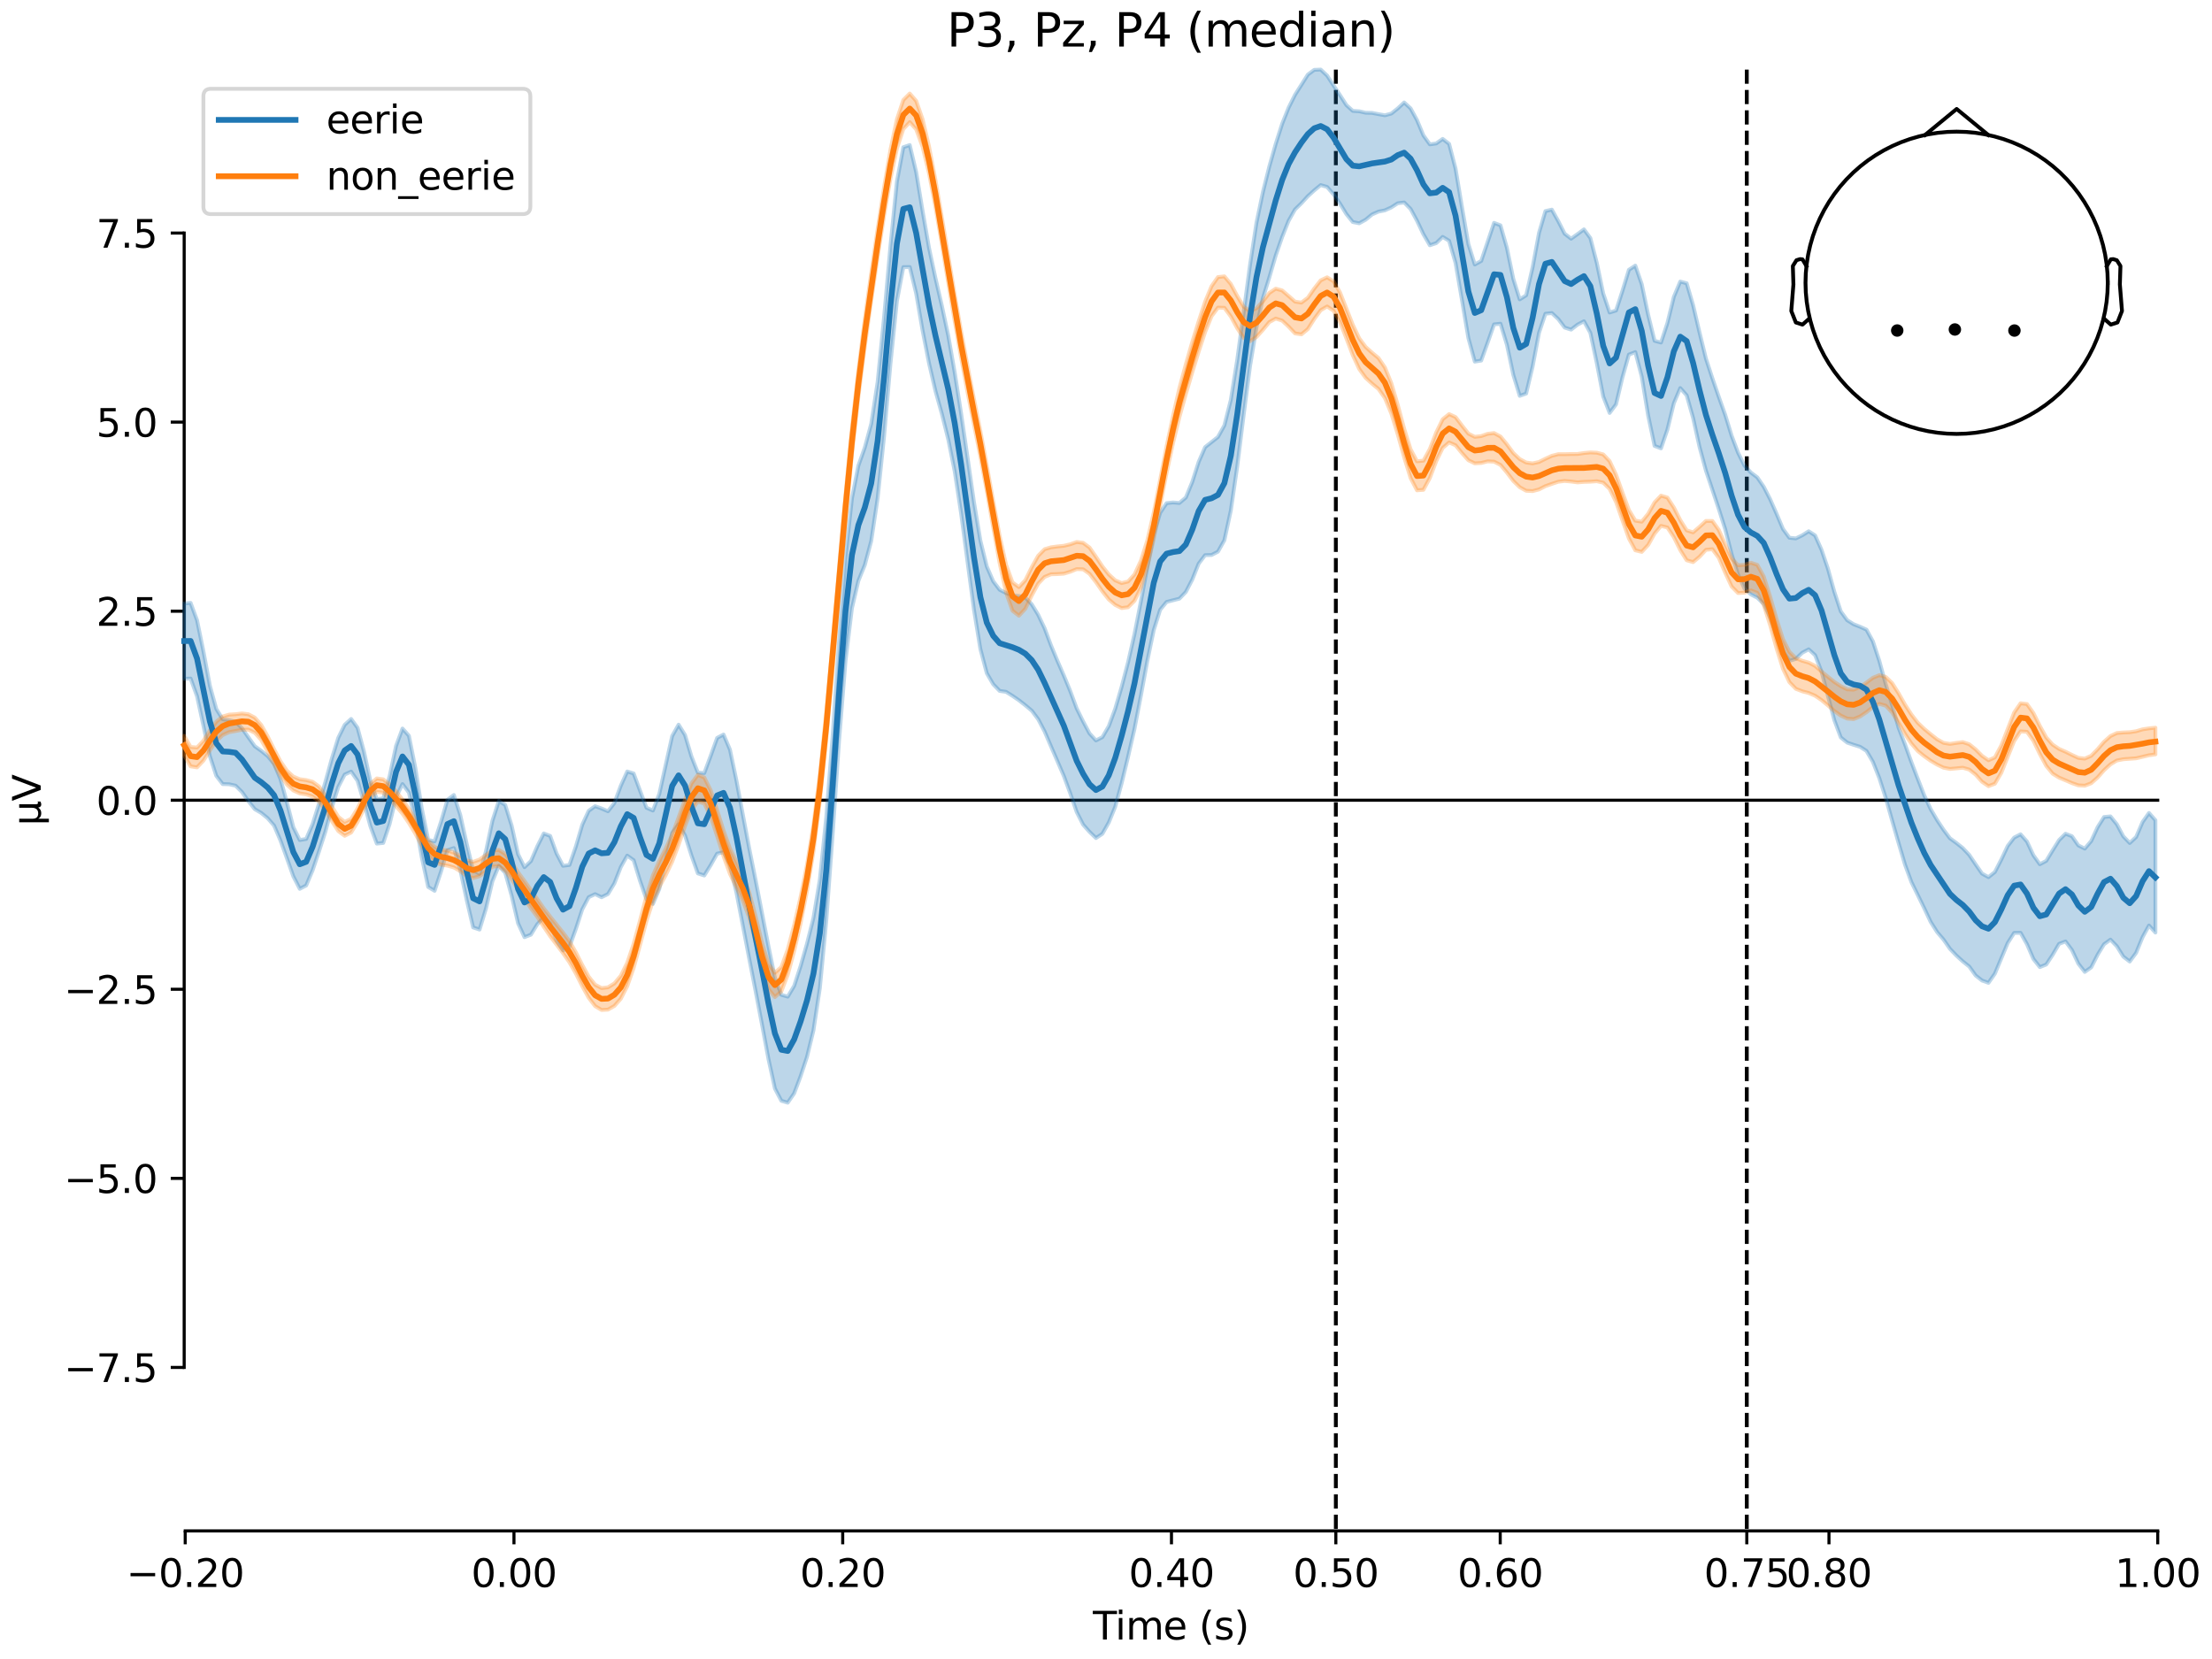 <?xml version="1.0" encoding="utf-8" standalone="no"?>
<!DOCTYPE svg PUBLIC "-//W3C//DTD SVG 1.1//EN"
  "http://www.w3.org/Graphics/SVG/1.1/DTD/svg11.dtd">
<svg xmlns:xlink="http://www.w3.org/1999/xlink" width="576pt" height="432pt" viewBox="0 0 576 432" xmlns="http://www.w3.org/2000/svg" version="1.1">
 <defs>
  <style type="text/css">*{stroke-linejoin: round; stroke-linecap: butt}</style>
 </defs>
 <g id="figure_1">
  <g id="patch_1">
   <path d="M 0 432 
L 576 432 
L 576 0 
L 0 0 
z
" style="fill: #ffffff"/>
  </g>
  <g id="axes_1">
   <g id="patch_2">
    <path d="M 47.961 398.644 
L 561.867 398.644 
L 561.867 18.118 
L 47.961 18.118 
L 47.961 398.644 
z
" style="fill: none; opacity: 0"/>
   </g>
   <g id="patch_3">
    <path d="M 47.961 356.069 
L 47.961 60.693 
" style="fill: none; stroke: #000000; stroke-width: 0.8; stroke-linejoin: miter; stroke-linecap: square"/>
   </g>
   <g id="LineCollection_1">
    <path d="M 347.851 18.118 
L 347.851 398.644 
" clip-path="url(#p944422f62f)" style="fill: none; stroke-dasharray: 3.7,1.6; stroke-dashoffset: 0; stroke: #000000"/>
    <path d="M 454.859 18.118 
L 454.859 398.644 
" clip-path="url(#p944422f62f)" style="fill: none; stroke-dasharray: 3.7,1.6; stroke-dashoffset: 0; stroke: #000000"/>
   </g>
   <g id="matplotlib.axis_1">
    <g id="xtick_1">
     <g id="line2d_1">
      <defs>
       <path id="ma4636c4469" d="M 0 0 
L 0 3.5 
" style="stroke: #000000; stroke-width: 0.8"/>
      </defs>
      <g>
       <use xlink:href="#ma4636c4469" x="48.229" y="398.644" style="stroke: #000000; stroke-width: 0.8"/>
      </g>
     </g>
     <g id="text_1">
      <!-- −0.20 -->
      <g transform="translate(32.906 413.242) scale(0.1 -0.1)">
       <defs>
        <path id="DejaVuSans-2212" d="M 678 2272 
L 4684 2272 
L 4684 1741 
L 678 1741 
L 678 2272 
z
" transform="scale(0.016)"/>
        <path id="DejaVuSans-30" d="M 2034 4250 
Q 1547 4250 1301 3770 
Q 1056 3291 1056 2328 
Q 1056 1369 1301 889 
Q 1547 409 2034 409 
Q 2525 409 2770 889 
Q 3016 1369 3016 2328 
Q 3016 3291 2770 3770 
Q 2525 4250 2034 4250 
z
M 2034 4750 
Q 2819 4750 3233 4129 
Q 3647 3509 3647 2328 
Q 3647 1150 3233 529 
Q 2819 -91 2034 -91 
Q 1250 -91 836 529 
Q 422 1150 422 2328 
Q 422 3509 836 4129 
Q 1250 4750 2034 4750 
z
" transform="scale(0.016)"/>
        <path id="DejaVuSans-2e" d="M 684 794 
L 1344 794 
L 1344 0 
L 684 0 
L 684 794 
z
" transform="scale(0.016)"/>
        <path id="DejaVuSans-32" d="M 1228 531 
L 3431 531 
L 3431 0 
L 469 0 
L 469 531 
Q 828 903 1448 1529 
Q 2069 2156 2228 2338 
Q 2531 2678 2651 2914 
Q 2772 3150 2772 3378 
Q 2772 3750 2511 3984 
Q 2250 4219 1831 4219 
Q 1534 4219 1204 4116 
Q 875 4013 500 3803 
L 500 4441 
Q 881 4594 1212 4672 
Q 1544 4750 1819 4750 
Q 2544 4750 2975 4387 
Q 3406 4025 3406 3419 
Q 3406 3131 3298 2873 
Q 3191 2616 2906 2266 
Q 2828 2175 2409 1742 
Q 1991 1309 1228 531 
z
" transform="scale(0.016)"/>
       </defs>
       <use xlink:href="#DejaVuSans-2212"/>
       <use xlink:href="#DejaVuSans-30" transform="translate(83.789 0)"/>
       <use xlink:href="#DejaVuSans-2e" transform="translate(147.412 0)"/>
       <use xlink:href="#DejaVuSans-32" transform="translate(179.199 0)"/>
       <use xlink:href="#DejaVuSans-30" transform="translate(242.822 0)"/>
      </g>
     </g>
    </g>
    <g id="xtick_2">
     <g id="line2d_2">
      <g>
       <use xlink:href="#ma4636c4469" x="133.835" y="398.644" style="stroke: #000000; stroke-width: 0.8"/>
      </g>
     </g>
     <g id="text_2">
      <!-- 0.00 -->
      <g transform="translate(122.702 413.242) scale(0.1 -0.1)">
       <use xlink:href="#DejaVuSans-30"/>
       <use xlink:href="#DejaVuSans-2e" transform="translate(63.623 0)"/>
       <use xlink:href="#DejaVuSans-30" transform="translate(95.41 0)"/>
       <use xlink:href="#DejaVuSans-30" transform="translate(159.033 0)"/>
      </g>
     </g>
    </g>
    <g id="xtick_3">
     <g id="line2d_3">
      <g>
       <use xlink:href="#ma4636c4469" x="219.441" y="398.644" style="stroke: #000000; stroke-width: 0.8"/>
      </g>
     </g>
     <g id="text_3">
      <!-- 0.20 -->
      <g transform="translate(208.309 413.242) scale(0.1 -0.1)">
       <use xlink:href="#DejaVuSans-30"/>
       <use xlink:href="#DejaVuSans-2e" transform="translate(63.623 0)"/>
       <use xlink:href="#DejaVuSans-32" transform="translate(95.41 0)"/>
       <use xlink:href="#DejaVuSans-30" transform="translate(159.033 0)"/>
      </g>
     </g>
    </g>
    <g id="xtick_4">
     <g id="line2d_4">
      <g>
       <use xlink:href="#ma4636c4469" x="305.048" y="398.644" style="stroke: #000000; stroke-width: 0.8"/>
      </g>
     </g>
     <g id="text_4">
      <!-- 0.40 -->
      <g transform="translate(293.915 413.242) scale(0.1 -0.1)">
       <defs>
        <path id="DejaVuSans-34" d="M 2419 4116 
L 825 1625 
L 2419 1625 
L 2419 4116 
z
M 2253 4666 
L 3047 4666 
L 3047 1625 
L 3713 1625 
L 3713 1100 
L 3047 1100 
L 3047 0 
L 2419 0 
L 2419 1100 
L 313 1100 
L 313 1709 
L 2253 4666 
z
" transform="scale(0.016)"/>
       </defs>
       <use xlink:href="#DejaVuSans-30"/>
       <use xlink:href="#DejaVuSans-2e" transform="translate(63.623 0)"/>
       <use xlink:href="#DejaVuSans-34" transform="translate(95.41 0)"/>
       <use xlink:href="#DejaVuSans-30" transform="translate(159.033 0)"/>
      </g>
     </g>
    </g>
    <g id="xtick_5">
     <g id="line2d_5">
      <g>
       <use xlink:href="#ma4636c4469" x="347.851" y="398.644" style="stroke: #000000; stroke-width: 0.8"/>
      </g>
     </g>
     <g id="text_5">
      <!-- 0.50 -->
      <g transform="translate(336.718 413.242) scale(0.1 -0.1)">
       <defs>
        <path id="DejaVuSans-35" d="M 691 4666 
L 3169 4666 
L 3169 4134 
L 1269 4134 
L 1269 2991 
Q 1406 3038 1543 3061 
Q 1681 3084 1819 3084 
Q 2600 3084 3056 2656 
Q 3513 2228 3513 1497 
Q 3513 744 3044 326 
Q 2575 -91 1722 -91 
Q 1428 -91 1123 -41 
Q 819 9 494 109 
L 494 744 
Q 775 591 1075 516 
Q 1375 441 1709 441 
Q 2250 441 2565 725 
Q 2881 1009 2881 1497 
Q 2881 1984 2565 2268 
Q 2250 2553 1709 2553 
Q 1456 2553 1204 2497 
Q 953 2441 691 2322 
L 691 4666 
z
" transform="scale(0.016)"/>
       </defs>
       <use xlink:href="#DejaVuSans-30"/>
       <use xlink:href="#DejaVuSans-2e" transform="translate(63.623 0)"/>
       <use xlink:href="#DejaVuSans-35" transform="translate(95.41 0)"/>
       <use xlink:href="#DejaVuSans-30" transform="translate(159.033 0)"/>
      </g>
     </g>
    </g>
    <g id="xtick_6">
     <g id="line2d_6">
      <g>
       <use xlink:href="#ma4636c4469" x="390.654" y="398.644" style="stroke: #000000; stroke-width: 0.8"/>
      </g>
     </g>
     <g id="text_6">
      <!-- 0.60 -->
      <g transform="translate(379.521 413.242) scale(0.1 -0.1)">
       <defs>
        <path id="DejaVuSans-36" d="M 2113 2584 
Q 1688 2584 1439 2293 
Q 1191 2003 1191 1497 
Q 1191 994 1439 701 
Q 1688 409 2113 409 
Q 2538 409 2786 701 
Q 3034 994 3034 1497 
Q 3034 2003 2786 2293 
Q 2538 2584 2113 2584 
z
M 3366 4563 
L 3366 3988 
Q 3128 4100 2886 4159 
Q 2644 4219 2406 4219 
Q 1781 4219 1451 3797 
Q 1122 3375 1075 2522 
Q 1259 2794 1537 2939 
Q 1816 3084 2150 3084 
Q 2853 3084 3261 2657 
Q 3669 2231 3669 1497 
Q 3669 778 3244 343 
Q 2819 -91 2113 -91 
Q 1303 -91 875 529 
Q 447 1150 447 2328 
Q 447 3434 972 4092 
Q 1497 4750 2381 4750 
Q 2619 4750 2861 4703 
Q 3103 4656 3366 4563 
z
" transform="scale(0.016)"/>
       </defs>
       <use xlink:href="#DejaVuSans-30"/>
       <use xlink:href="#DejaVuSans-2e" transform="translate(63.623 0)"/>
       <use xlink:href="#DejaVuSans-36" transform="translate(95.41 0)"/>
       <use xlink:href="#DejaVuSans-30" transform="translate(159.033 0)"/>
      </g>
     </g>
    </g>
    <g id="xtick_7">
     <g id="line2d_7">
      <g>
       <use xlink:href="#ma4636c4469" x="454.859" y="398.644" style="stroke: #000000; stroke-width: 0.8"/>
      </g>
     </g>
     <g id="text_7">
      <!-- 0.75 -->
      <g transform="translate(443.726 413.242) scale(0.1 -0.1)">
       <defs>
        <path id="DejaVuSans-37" d="M 525 4666 
L 3525 4666 
L 3525 4397 
L 1831 0 
L 1172 0 
L 2766 4134 
L 525 4134 
L 525 4666 
z
" transform="scale(0.016)"/>
       </defs>
       <use xlink:href="#DejaVuSans-30"/>
       <use xlink:href="#DejaVuSans-2e" transform="translate(63.623 0)"/>
       <use xlink:href="#DejaVuSans-37" transform="translate(95.41 0)"/>
       <use xlink:href="#DejaVuSans-35" transform="translate(159.033 0)"/>
      </g>
     </g>
    </g>
    <g id="xtick_8">
     <g id="line2d_8">
      <g>
       <use xlink:href="#ma4636c4469" x="476.261" y="398.644" style="stroke: #000000; stroke-width: 0.8"/>
      </g>
     </g>
     <g id="text_8">
      <!-- 0.80 -->
      <g transform="translate(465.128 413.242) scale(0.1 -0.1)">
       <defs>
        <path id="DejaVuSans-38" d="M 2034 2216 
Q 1584 2216 1326 1975 
Q 1069 1734 1069 1313 
Q 1069 891 1326 650 
Q 1584 409 2034 409 
Q 2484 409 2743 651 
Q 3003 894 3003 1313 
Q 3003 1734 2745 1975 
Q 2488 2216 2034 2216 
z
M 1403 2484 
Q 997 2584 770 2862 
Q 544 3141 544 3541 
Q 544 4100 942 4425 
Q 1341 4750 2034 4750 
Q 2731 4750 3128 4425 
Q 3525 4100 3525 3541 
Q 3525 3141 3298 2862 
Q 3072 2584 2669 2484 
Q 3125 2378 3379 2068 
Q 3634 1759 3634 1313 
Q 3634 634 3220 271 
Q 2806 -91 2034 -91 
Q 1263 -91 848 271 
Q 434 634 434 1313 
Q 434 1759 690 2068 
Q 947 2378 1403 2484 
z
M 1172 3481 
Q 1172 3119 1398 2916 
Q 1625 2713 2034 2713 
Q 2441 2713 2670 2916 
Q 2900 3119 2900 3481 
Q 2900 3844 2670 4047 
Q 2441 4250 2034 4250 
Q 1625 4250 1398 4047 
Q 1172 3844 1172 3481 
z
" transform="scale(0.016)"/>
       </defs>
       <use xlink:href="#DejaVuSans-30"/>
       <use xlink:href="#DejaVuSans-2e" transform="translate(63.623 0)"/>
       <use xlink:href="#DejaVuSans-38" transform="translate(95.41 0)"/>
       <use xlink:href="#DejaVuSans-30" transform="translate(159.033 0)"/>
      </g>
     </g>
    </g>
    <g id="xtick_9">
     <g id="line2d_9">
      <g>
       <use xlink:href="#ma4636c4469" x="561.867" y="398.644" style="stroke: #000000; stroke-width: 0.8"/>
      </g>
     </g>
     <g id="text_9">
      <!-- 1.00 -->
      <g transform="translate(550.734 413.242) scale(0.1 -0.1)">
       <defs>
        <path id="DejaVuSans-31" d="M 794 531 
L 1825 531 
L 1825 4091 
L 703 3866 
L 703 4441 
L 1819 4666 
L 2450 4666 
L 2450 531 
L 3481 531 
L 3481 0 
L 794 0 
L 794 531 
z
" transform="scale(0.016)"/>
       </defs>
       <use xlink:href="#DejaVuSans-31"/>
       <use xlink:href="#DejaVuSans-2e" transform="translate(63.623 0)"/>
       <use xlink:href="#DejaVuSans-30" transform="translate(95.41 0)"/>
       <use xlink:href="#DejaVuSans-30" transform="translate(159.033 0)"/>
      </g>
     </g>
    </g>
    <g id="text_10">
     <!-- Time (s) -->
     <g transform="translate(284.585 426.92) scale(0.1 -0.1)">
      <defs>
       <path id="DejaVuSans-54" d="M -19 4666 
L 3928 4666 
L 3928 4134 
L 2272 4134 
L 2272 0 
L 1638 0 
L 1638 4134 
L -19 4134 
L -19 4666 
z
" transform="scale(0.016)"/>
       <path id="DejaVuSans-69" d="M 603 3500 
L 1178 3500 
L 1178 0 
L 603 0 
L 603 3500 
z
M 603 4863 
L 1178 4863 
L 1178 4134 
L 603 4134 
L 603 4863 
z
" transform="scale(0.016)"/>
       <path id="DejaVuSans-6d" d="M 3328 2828 
Q 3544 3216 3844 3400 
Q 4144 3584 4550 3584 
Q 5097 3584 5394 3201 
Q 5691 2819 5691 2113 
L 5691 0 
L 5113 0 
L 5113 2094 
Q 5113 2597 4934 2840 
Q 4756 3084 4391 3084 
Q 3944 3084 3684 2787 
Q 3425 2491 3425 1978 
L 3425 0 
L 2847 0 
L 2847 2094 
Q 2847 2600 2669 2842 
Q 2491 3084 2119 3084 
Q 1678 3084 1418 2786 
Q 1159 2488 1159 1978 
L 1159 0 
L 581 0 
L 581 3500 
L 1159 3500 
L 1159 2956 
Q 1356 3278 1631 3431 
Q 1906 3584 2284 3584 
Q 2666 3584 2933 3390 
Q 3200 3197 3328 2828 
z
" transform="scale(0.016)"/>
       <path id="DejaVuSans-65" d="M 3597 1894 
L 3597 1613 
L 953 1613 
Q 991 1019 1311 708 
Q 1631 397 2203 397 
Q 2534 397 2845 478 
Q 3156 559 3463 722 
L 3463 178 
Q 3153 47 2828 -22 
Q 2503 -91 2169 -91 
Q 1331 -91 842 396 
Q 353 884 353 1716 
Q 353 2575 817 3079 
Q 1281 3584 2069 3584 
Q 2775 3584 3186 3129 
Q 3597 2675 3597 1894 
z
M 3022 2063 
Q 3016 2534 2758 2815 
Q 2500 3097 2075 3097 
Q 1594 3097 1305 2825 
Q 1016 2553 972 2059 
L 3022 2063 
z
" transform="scale(0.016)"/>
       <path id="DejaVuSans-20" transform="scale(0.016)"/>
       <path id="DejaVuSans-28" d="M 1984 4856 
Q 1566 4138 1362 3434 
Q 1159 2731 1159 2009 
Q 1159 1288 1364 580 
Q 1569 -128 1984 -844 
L 1484 -844 
Q 1016 -109 783 600 
Q 550 1309 550 2009 
Q 550 2706 781 3412 
Q 1013 4119 1484 4856 
L 1984 4856 
z
" transform="scale(0.016)"/>
       <path id="DejaVuSans-73" d="M 2834 3397 
L 2834 2853 
Q 2591 2978 2328 3040 
Q 2066 3103 1784 3103 
Q 1356 3103 1142 2972 
Q 928 2841 928 2578 
Q 928 2378 1081 2264 
Q 1234 2150 1697 2047 
L 1894 2003 
Q 2506 1872 2764 1633 
Q 3022 1394 3022 966 
Q 3022 478 2636 193 
Q 2250 -91 1575 -91 
Q 1294 -91 989 -36 
Q 684 19 347 128 
L 347 722 
Q 666 556 975 473 
Q 1284 391 1588 391 
Q 1994 391 2212 530 
Q 2431 669 2431 922 
Q 2431 1156 2273 1281 
Q 2116 1406 1581 1522 
L 1381 1569 
Q 847 1681 609 1914 
Q 372 2147 372 2553 
Q 372 3047 722 3315 
Q 1072 3584 1716 3584 
Q 2034 3584 2315 3537 
Q 2597 3491 2834 3397 
z
" transform="scale(0.016)"/>
       <path id="DejaVuSans-29" d="M 513 4856 
L 1013 4856 
Q 1481 4119 1714 3412 
Q 1947 2706 1947 2009 
Q 1947 1309 1714 600 
Q 1481 -109 1013 -844 
L 513 -844 
Q 928 -128 1133 580 
Q 1338 1288 1338 2009 
Q 1338 2731 1133 3434 
Q 928 4138 513 4856 
z
" transform="scale(0.016)"/>
      </defs>
      <use xlink:href="#DejaVuSans-54"/>
      <use xlink:href="#DejaVuSans-69" transform="translate(57.959 0)"/>
      <use xlink:href="#DejaVuSans-6d" transform="translate(85.742 0)"/>
      <use xlink:href="#DejaVuSans-65" transform="translate(183.154 0)"/>
      <use xlink:href="#DejaVuSans-20" transform="translate(244.678 0)"/>
      <use xlink:href="#DejaVuSans-28" transform="translate(276.465 0)"/>
      <use xlink:href="#DejaVuSans-73" transform="translate(315.479 0)"/>
      <use xlink:href="#DejaVuSans-29" transform="translate(367.578 0)"/>
     </g>
    </g>
   </g>
   <g id="matplotlib.axis_2">
    <g id="ytick_1">
     <g id="line2d_10">
      <defs>
       <path id="m90ef344d09" d="M 0 0 
L -3.5 0 
" style="stroke: #000000; stroke-width: 0.8"/>
      </defs>
      <g>
       <use xlink:href="#m90ef344d09" x="47.961" y="356.069" style="stroke: #000000; stroke-width: 0.8"/>
      </g>
     </g>
     <g id="text_11">
      <!-- −7.5 -->
      <g transform="translate(16.678 359.868) scale(0.1 -0.1)">
       <use xlink:href="#DejaVuSans-2212"/>
       <use xlink:href="#DejaVuSans-37" transform="translate(83.789 0)"/>
       <use xlink:href="#DejaVuSans-2e" transform="translate(147.412 0)"/>
       <use xlink:href="#DejaVuSans-35" transform="translate(179.199 0)"/>
      </g>
     </g>
    </g>
    <g id="ytick_2">
     <g id="line2d_11">
      <g>
       <use xlink:href="#m90ef344d09" x="47.961" y="306.84" style="stroke: #000000; stroke-width: 0.8"/>
      </g>
     </g>
     <g id="text_12">
      <!-- −5.0 -->
      <g transform="translate(16.678 310.639) scale(0.1 -0.1)">
       <use xlink:href="#DejaVuSans-2212"/>
       <use xlink:href="#DejaVuSans-35" transform="translate(83.789 0)"/>
       <use xlink:href="#DejaVuSans-2e" transform="translate(147.412 0)"/>
       <use xlink:href="#DejaVuSans-30" transform="translate(179.199 0)"/>
      </g>
     </g>
    </g>
    <g id="ytick_3">
     <g id="line2d_12">
      <g>
       <use xlink:href="#m90ef344d09" x="47.961" y="257.61" style="stroke: #000000; stroke-width: 0.8"/>
      </g>
     </g>
     <g id="text_13">
      <!-- −2.5 -->
      <g transform="translate(16.678 261.409) scale(0.1 -0.1)">
       <use xlink:href="#DejaVuSans-2212"/>
       <use xlink:href="#DejaVuSans-32" transform="translate(83.789 0)"/>
       <use xlink:href="#DejaVuSans-2e" transform="translate(147.412 0)"/>
       <use xlink:href="#DejaVuSans-35" transform="translate(179.199 0)"/>
      </g>
     </g>
    </g>
    <g id="ytick_4">
     <g id="line2d_13">
      <g>
       <use xlink:href="#m90ef344d09" x="47.961" y="208.381" style="stroke: #000000; stroke-width: 0.8"/>
      </g>
     </g>
     <g id="text_14">
      <!-- 0.0 -->
      <g transform="translate(25.058 212.18) scale(0.1 -0.1)">
       <use xlink:href="#DejaVuSans-30"/>
       <use xlink:href="#DejaVuSans-2e" transform="translate(63.623 0)"/>
       <use xlink:href="#DejaVuSans-30" transform="translate(95.41 0)"/>
      </g>
     </g>
    </g>
    <g id="ytick_5">
     <g id="line2d_14">
      <g>
       <use xlink:href="#m90ef344d09" x="47.961" y="159.152" style="stroke: #000000; stroke-width: 0.8"/>
      </g>
     </g>
     <g id="text_15">
      <!-- 2.5 -->
      <g transform="translate(25.058 162.951) scale(0.1 -0.1)">
       <use xlink:href="#DejaVuSans-32"/>
       <use xlink:href="#DejaVuSans-2e" transform="translate(63.623 0)"/>
       <use xlink:href="#DejaVuSans-35" transform="translate(95.41 0)"/>
      </g>
     </g>
    </g>
    <g id="ytick_6">
     <g id="line2d_15">
      <g>
       <use xlink:href="#m90ef344d09" x="47.961" y="109.922" style="stroke: #000000; stroke-width: 0.8"/>
      </g>
     </g>
     <g id="text_16">
      <!-- 5.0 -->
      <g transform="translate(25.058 113.722) scale(0.1 -0.1)">
       <use xlink:href="#DejaVuSans-35"/>
       <use xlink:href="#DejaVuSans-2e" transform="translate(63.623 0)"/>
       <use xlink:href="#DejaVuSans-30" transform="translate(95.41 0)"/>
      </g>
     </g>
    </g>
    <g id="ytick_7">
     <g id="line2d_16">
      <g>
       <use xlink:href="#m90ef344d09" x="47.961" y="60.693" style="stroke: #000000; stroke-width: 0.8"/>
      </g>
     </g>
     <g id="text_17">
      <!-- 7.5 -->
      <g transform="translate(25.058 64.492) scale(0.1 -0.1)">
       <use xlink:href="#DejaVuSans-37"/>
       <use xlink:href="#DejaVuSans-2e" transform="translate(63.623 0)"/>
       <use xlink:href="#DejaVuSans-35" transform="translate(95.41 0)"/>
      </g>
     </g>
    </g>
    <g id="text_18">
     <!-- µV -->
     <g transform="translate(10.599 214.982) rotate(-90) scale(0.1 -0.1)">
      <defs>
       <path id="DejaVuSans-b5" d="M 544 -1331 
L 544 3500 
L 1119 3500 
L 1119 1325 
Q 1119 872 1334 640 
Q 1550 409 1972 409 
Q 2434 409 2667 671 
Q 2900 934 2900 1459 
L 2900 3500 
L 3475 3500 
L 3475 806 
Q 3475 619 3529 530 
Q 3584 441 3700 441 
Q 3728 441 3778 458 
Q 3828 475 3916 513 
L 3916 50 
Q 3788 -22 3673 -56 
Q 3559 -91 3450 -91 
Q 3234 -91 3106 31 
Q 2978 153 2931 403 
Q 2775 156 2548 32 
Q 2322 -91 2016 -91 
Q 1697 -91 1473 31 
Q 1250 153 1119 397 
L 1119 -1331 
L 544 -1331 
z
" transform="scale(0.016)"/>
       <path id="DejaVuSans-56" d="M 1831 0 
L 50 4666 
L 709 4666 
L 2188 738 
L 3669 4666 
L 4325 4666 
L 2547 0 
L 1831 0 
z
" transform="scale(0.016)"/>
      </defs>
      <use xlink:href="#DejaVuSans-b5"/>
      <use xlink:href="#DejaVuSans-56" transform="translate(63.623 0)"/>
     </g>
    </g>
   </g>
   <g id="patch_4">
    <path d="M 48.229 398.644 
L 561.867 398.644 
" style="fill: none; stroke: #000000; stroke-width: 0.8; stroke-linejoin: miter; stroke-linecap: square"/>
   </g>
   <g id="patch_5">
    <path d="M 47.961 208.381 
L 561.867 208.381 
" style="fill: none; stroke: #000000; stroke-width: 0.8; stroke-linejoin: miter; stroke-linecap: square"/>
   </g>
   <g id="text_19">
    <!-- P3, Pz, P4 (median) -->
    <g transform="translate(246.569 12.118) scale(0.12 -0.12)">
     <defs>
      <path id="DejaVuSans-50" d="M 1259 4147 
L 1259 2394 
L 2053 2394 
Q 2494 2394 2734 2622 
Q 2975 2850 2975 3272 
Q 2975 3691 2734 3919 
Q 2494 4147 2053 4147 
L 1259 4147 
z
M 628 4666 
L 2053 4666 
Q 2838 4666 3239 4311 
Q 3641 3956 3641 3272 
Q 3641 2581 3239 2228 
Q 2838 1875 2053 1875 
L 1259 1875 
L 1259 0 
L 628 0 
L 628 4666 
z
" transform="scale(0.016)"/>
      <path id="DejaVuSans-33" d="M 2597 2516 
Q 3050 2419 3304 2112 
Q 3559 1806 3559 1356 
Q 3559 666 3084 287 
Q 2609 -91 1734 -91 
Q 1441 -91 1130 -33 
Q 819 25 488 141 
L 488 750 
Q 750 597 1062 519 
Q 1375 441 1716 441 
Q 2309 441 2620 675 
Q 2931 909 2931 1356 
Q 2931 1769 2642 2001 
Q 2353 2234 1838 2234 
L 1294 2234 
L 1294 2753 
L 1863 2753 
Q 2328 2753 2575 2939 
Q 2822 3125 2822 3475 
Q 2822 3834 2567 4026 
Q 2313 4219 1838 4219 
Q 1578 4219 1281 4162 
Q 984 4106 628 3988 
L 628 4550 
Q 988 4650 1302 4700 
Q 1616 4750 1894 4750 
Q 2613 4750 3031 4423 
Q 3450 4097 3450 3541 
Q 3450 3153 3228 2886 
Q 3006 2619 2597 2516 
z
" transform="scale(0.016)"/>
      <path id="DejaVuSans-2c" d="M 750 794 
L 1409 794 
L 1409 256 
L 897 -744 
L 494 -744 
L 750 256 
L 750 794 
z
" transform="scale(0.016)"/>
      <path id="DejaVuSans-7a" d="M 353 3500 
L 3084 3500 
L 3084 2975 
L 922 459 
L 3084 459 
L 3084 0 
L 275 0 
L 275 525 
L 2438 3041 
L 353 3041 
L 353 3500 
z
" transform="scale(0.016)"/>
      <path id="DejaVuSans-64" d="M 2906 2969 
L 2906 4863 
L 3481 4863 
L 3481 0 
L 2906 0 
L 2906 525 
Q 2725 213 2448 61 
Q 2172 -91 1784 -91 
Q 1150 -91 751 415 
Q 353 922 353 1747 
Q 353 2572 751 3078 
Q 1150 3584 1784 3584 
Q 2172 3584 2448 3432 
Q 2725 3281 2906 2969 
z
M 947 1747 
Q 947 1113 1208 752 
Q 1469 391 1925 391 
Q 2381 391 2643 752 
Q 2906 1113 2906 1747 
Q 2906 2381 2643 2742 
Q 2381 3103 1925 3103 
Q 1469 3103 1208 2742 
Q 947 2381 947 1747 
z
" transform="scale(0.016)"/>
      <path id="DejaVuSans-61" d="M 2194 1759 
Q 1497 1759 1228 1600 
Q 959 1441 959 1056 
Q 959 750 1161 570 
Q 1363 391 1709 391 
Q 2188 391 2477 730 
Q 2766 1069 2766 1631 
L 2766 1759 
L 2194 1759 
z
M 3341 1997 
L 3341 0 
L 2766 0 
L 2766 531 
Q 2569 213 2275 61 
Q 1981 -91 1556 -91 
Q 1019 -91 701 211 
Q 384 513 384 1019 
Q 384 1609 779 1909 
Q 1175 2209 1959 2209 
L 2766 2209 
L 2766 2266 
Q 2766 2663 2505 2880 
Q 2244 3097 1772 3097 
Q 1472 3097 1187 3025 
Q 903 2953 641 2809 
L 641 3341 
Q 956 3463 1253 3523 
Q 1550 3584 1831 3584 
Q 2591 3584 2966 3190 
Q 3341 2797 3341 1997 
z
" transform="scale(0.016)"/>
      <path id="DejaVuSans-6e" d="M 3513 2113 
L 3513 0 
L 2938 0 
L 2938 2094 
Q 2938 2591 2744 2837 
Q 2550 3084 2163 3084 
Q 1697 3084 1428 2787 
Q 1159 2491 1159 1978 
L 1159 0 
L 581 0 
L 581 3500 
L 1159 3500 
L 1159 2956 
Q 1366 3272 1645 3428 
Q 1925 3584 2291 3584 
Q 2894 3584 3203 3211 
Q 3513 2838 3513 2113 
z
" transform="scale(0.016)"/>
     </defs>
     <use xlink:href="#DejaVuSans-50"/>
     <use xlink:href="#DejaVuSans-33" transform="translate(60.303 0)"/>
     <use xlink:href="#DejaVuSans-2c" transform="translate(123.926 0)"/>
     <use xlink:href="#DejaVuSans-20" transform="translate(155.713 0)"/>
     <use xlink:href="#DejaVuSans-50" transform="translate(187.5 0)"/>
     <use xlink:href="#DejaVuSans-7a" transform="translate(247.803 0)"/>
     <use xlink:href="#DejaVuSans-2c" transform="translate(300.293 0)"/>
     <use xlink:href="#DejaVuSans-20" transform="translate(332.08 0)"/>
     <use xlink:href="#DejaVuSans-50" transform="translate(363.867 0)"/>
     <use xlink:href="#DejaVuSans-34" transform="translate(424.17 0)"/>
     <use xlink:href="#DejaVuSans-20" transform="translate(487.793 0)"/>
     <use xlink:href="#DejaVuSans-28" transform="translate(519.58 0)"/>
     <use xlink:href="#DejaVuSans-6d" transform="translate(558.594 0)"/>
     <use xlink:href="#DejaVuSans-65" transform="translate(656.006 0)"/>
     <use xlink:href="#DejaVuSans-64" transform="translate(717.529 0)"/>
     <use xlink:href="#DejaVuSans-69" transform="translate(781.006 0)"/>
     <use xlink:href="#DejaVuSans-61" transform="translate(808.789 0)"/>
     <use xlink:href="#DejaVuSans-6e" transform="translate(870.068 0)"/>
     <use xlink:href="#DejaVuSans-29" transform="translate(933.447 0)"/>
    </g>
   </g>
   <g id="legend_1">
    <g id="patch_6">
     <path d="M 54.961 55.753 
L 136.103 55.753 
Q 138.103 55.753 138.103 53.753 
L 138.103 25.118 
Q 138.103 23.118 136.103 23.118 
L 54.961 23.118 
Q 52.961 23.118 52.961 25.118 
L 52.961 53.753 
Q 52.961 55.753 54.961 55.753 
z
" style="fill: #ffffff; opacity: 0.8; stroke: #cccccc; stroke-linejoin: miter"/>
    </g>
    <g id="line2d_17">
     <path d="M 56.961 31.217 
L 66.961 31.217 
L 76.961 31.217 
" style="fill: none; stroke: #1f77b4; stroke-width: 1.5; stroke-linecap: square"/>
    </g>
    <g id="text_20">
     <!-- eerie -->
     <g transform="translate(84.961 34.717) scale(0.1 -0.1)">
      <defs>
       <path id="DejaVuSans-72" d="M 2631 2963 
Q 2534 3019 2420 3045 
Q 2306 3072 2169 3072 
Q 1681 3072 1420 2755 
Q 1159 2438 1159 1844 
L 1159 0 
L 581 0 
L 581 3500 
L 1159 3500 
L 1159 2956 
Q 1341 3275 1631 3429 
Q 1922 3584 2338 3584 
Q 2397 3584 2469 3576 
Q 2541 3569 2628 3553 
L 2631 2963 
z
" transform="scale(0.016)"/>
      </defs>
      <use xlink:href="#DejaVuSans-65"/>
      <use xlink:href="#DejaVuSans-65" transform="translate(61.523 0)"/>
      <use xlink:href="#DejaVuSans-72" transform="translate(123.047 0)"/>
      <use xlink:href="#DejaVuSans-69" transform="translate(164.16 0)"/>
      <use xlink:href="#DejaVuSans-65" transform="translate(191.943 0)"/>
     </g>
    </g>
    <g id="line2d_18">
     <path d="M 56.961 45.895 
L 66.961 45.895 
L 76.961 45.895 
" style="fill: none; stroke: #ff7f0e; stroke-width: 1.5; stroke-linecap: square"/>
    </g>
    <g id="text_21">
     <!-- non_eerie -->
     <g transform="translate(84.961 49.395) scale(0.1 -0.1)">
      <defs>
       <path id="DejaVuSans-6f" d="M 1959 3097 
Q 1497 3097 1228 2736 
Q 959 2375 959 1747 
Q 959 1119 1226 758 
Q 1494 397 1959 397 
Q 2419 397 2687 759 
Q 2956 1122 2956 1747 
Q 2956 2369 2687 2733 
Q 2419 3097 1959 3097 
z
M 1959 3584 
Q 2709 3584 3137 3096 
Q 3566 2609 3566 1747 
Q 3566 888 3137 398 
Q 2709 -91 1959 -91 
Q 1206 -91 779 398 
Q 353 888 353 1747 
Q 353 2609 779 3096 
Q 1206 3584 1959 3584 
z
" transform="scale(0.016)"/>
       <path id="DejaVuSans-5f" d="M 3263 -1063 
L 3263 -1509 
L -63 -1509 
L -63 -1063 
L 3263 -1063 
z
" transform="scale(0.016)"/>
      </defs>
      <use xlink:href="#DejaVuSans-6e"/>
      <use xlink:href="#DejaVuSans-6f" transform="translate(63.379 0)"/>
      <use xlink:href="#DejaVuSans-6e" transform="translate(124.561 0)"/>
      <use xlink:href="#DejaVuSans-5f" transform="translate(187.939 0)"/>
      <use xlink:href="#DejaVuSans-65" transform="translate(237.939 0)"/>
      <use xlink:href="#DejaVuSans-65" transform="translate(299.463 0)"/>
      <use xlink:href="#DejaVuSans-72" transform="translate(360.986 0)"/>
      <use xlink:href="#DejaVuSans-69" transform="translate(402.1 0)"/>
      <use xlink:href="#DejaVuSans-65" transform="translate(429.883 0)"/>
     </g>
    </g>
   </g>
   <g id="FillBetweenPolyCollection_1">
    <defs>
     <path id="mc1aad2e6ef" d="M 47.961 -274.848 
L 47.961 -255.241 
L 49.633 -255.309 
L 51.305 -250.693 
L 52.977 -242.996 
L 54.649 -235.092 
L 56.321 -229.974 
L 57.993 -227.822 
L 59.665 -227.779 
L 61.337 -227.41 
L 63.009 -225.765 
L 64.681 -223.382 
L 66.353 -221.292 
L 68.025 -220.309 
L 69.697 -218.947 
L 71.369 -217.02 
L 73.041 -213.119 
L 74.713 -208.505 
L 76.385 -203.792 
L 78.057 -200.55 
L 79.729 -201.42 
L 81.401 -205.369 
L 83.073 -210.324 
L 84.745 -215.469 
L 86.417 -221.756 
L 88.089 -227.077 
L 89.761 -230.306 
L 91.433 -231.078 
L 93.105 -228.683 
L 94.777 -223.02 
L 96.449 -216.836 
L 98.121 -212.328 
L 99.793 -212.5 
L 101.465 -217.467 
L 103.137 -224.421 
L 104.809 -227.827 
L 106.481 -225.601 
L 108.153 -218.286 
L 109.825 -208.778 
L 111.497 -201.036 
L 113.169 -200.03 
L 114.841 -205.051 
L 116.513 -210.608 
L 118.185 -211.164 
L 119.857 -205.451 
L 121.529 -197.648 
L 123.201 -190.501 
L 124.873 -189.938 
L 126.545 -195.404 
L 128.217 -202.482 
L 129.889 -206.518 
L 131.561 -204.715 
L 133.233 -198.734 
L 134.905 -191.57 
L 136.577 -187.96 
L 138.249 -188.612 
L 139.921 -191.341 
L 141.593 -193.1 
L 143.265 -191.481 
L 144.937 -187.051 
L 146.609 -184.51 
L 148.281 -185.447 
L 149.953 -190.089 
L 151.625 -195.208 
L 153.297 -198.376 
L 154.969 -199.167 
L 156.641 -198.358 
L 158.313 -199.192 
L 159.985 -201.967 
L 161.657 -206.219 
L 163.329 -209.2 
L 165.001 -208.005 
L 166.673 -202.594 
L 168.345 -197.781 
L 170.017 -196.616 
L 171.689 -200.539 
L 173.361 -208.105 
L 175.033 -215.101 
L 176.705 -217.342 
L 178.377 -214.447 
L 180.049 -209.24 
L 181.721 -204.567 
L 183.393 -204.021 
L 185.065 -206.72 
L 186.737 -209.71 
L 188.409 -210.087 
L 190.081 -206.685 
L 191.753 -199.619 
L 193.425 -191.015 
L 195.097 -182.361 
L 196.769 -173.844 
L 198.441 -165.114 
L 200.113 -156.192 
L 201.785 -148.552 
L 203.457 -145.36 
L 205.129 -144.864 
L 206.801 -147.298 
L 208.473 -151.744 
L 210.145 -156.793 
L 211.817 -163.656 
L 213.489 -174.686 
L 215.161 -192.23 
L 216.833 -214.894 
L 218.505 -239.323 
L 220.177 -259.924 
L 221.849 -273.635 
L 223.521 -280.761 
L 225.193 -284.868 
L 226.865 -291.121 
L 228.537 -302.275 
L 230.209 -318.347 
L 231.881 -337.372 
L 233.553 -353.58 
L 235.225 -362.436 
L 236.897 -362.463 
L 238.569 -355.576 
L 240.241 -345.911 
L 241.913 -337.408 
L 243.585 -330.223 
L 245.257 -324.231 
L 246.929 -317.559 
L 248.601 -309.271 
L 250.273 -298.283 
L 251.945 -285.694 
L 253.617 -273.217 
L 255.289 -262.996 
L 256.961 -256.684 
L 258.633 -253.811 
L 260.305 -252.089 
L 261.977 -251.844 
L 263.649 -250.798 
L 265.321 -249.652 
L 266.993 -248.346 
L 268.665 -246.94 
L 270.337 -244.721 
L 272.009 -241.53 
L 273.681 -237.634 
L 275.353 -233.78 
L 277.025 -229.913 
L 278.697 -225.394 
L 280.369 -220.548 
L 282.041 -217.268 
L 283.713 -215.377 
L 285.385 -213.773 
L 287.057 -214.877 
L 288.729 -217.826 
L 290.401 -221.925 
L 292.073 -228.032 
L 293.745 -234.919 
L 295.417 -242.192 
L 297.089 -250.854 
L 298.761 -259.906 
L 300.433 -267.902 
L 302.105 -273.221 
L 303.777 -275.251 
L 305.449 -275.687 
L 307.121 -276.109 
L 308.793 -277.86 
L 310.465 -281.068 
L 312.137 -285.24 
L 313.809 -287.437 
L 315.481 -287.476 
L 317.153 -288.342 
L 318.825 -291.314 
L 320.497 -299.024 
L 322.169 -310.487 
L 323.841 -323.882 
L 325.513 -336.682 
L 327.185 -346.728 
L 328.857 -354.369 
L 330.529 -359.751 
L 332.201 -365.479 
L 333.873 -370.29 
L 335.545 -374.495 
L 337.217 -377.447 
L 338.889 -379.078 
L 340.561 -380.906 
L 342.233 -382.425 
L 343.905 -383.804 
L 345.577 -383.319 
L 347.249 -381.392 
L 348.921 -378.986 
L 350.593 -376.245 
L 352.265 -374.184 
L 353.937 -373.857 
L 355.609 -374.781 
L 357.281 -376.157 
L 358.953 -376.896 
L 360.625 -377.225 
L 362.297 -377.987 
L 363.969 -379.07 
L 365.641 -379.279 
L 367.313 -377.586 
L 368.985 -374.51 
L 370.657 -370.987 
L 372.329 -368.13 
L 374.001 -368.699 
L 375.673 -370.313 
L 377.345 -369.29 
L 379.017 -363.549 
L 380.689 -353.87 
L 382.361 -343.962 
L 384.033 -337.837 
L 385.705 -338.108 
L 387.377 -342.753 
L 389.049 -347.524 
L 390.721 -347.704 
L 392.393 -342.226 
L 394.065 -334.375 
L 395.737 -328.919 
L 397.409 -329.523 
L 399.081 -336.499 
L 400.753 -345.334 
L 402.425 -350.303 
L 404.097 -350.48 
L 405.769 -348.913 
L 407.441 -346.698 
L 409.113 -346.166 
L 410.785 -347.465 
L 412.457 -348.347 
L 414.129 -345.313 
L 415.801 -337.468 
L 417.473 -328.766 
L 419.145 -324.47 
L 420.817 -326.708 
L 422.489 -333.739 
L 424.161 -339.665 
L 425.833 -340.31 
L 427.505 -333.936 
L 429.177 -323.784 
L 430.849 -315.887 
L 432.521 -315.246 
L 434.193 -320.142 
L 435.865 -326.977 
L 437.537 -330.945 
L 439.209 -329.051 
L 440.881 -323.148 
L 442.553 -315.609 
L 444.225 -309.429 
L 445.897 -304.464 
L 447.569 -299.448 
L 449.241 -294.201 
L 450.913 -287.691 
L 452.585 -282.38 
L 454.257 -278.715 
L 455.929 -277.217 
L 457.601 -276.354 
L 459.273 -274.744 
L 460.945 -271.198 
L 462.617 -266.628 
L 464.289 -262.353 
L 465.961 -259.904 
L 467.633 -260.434 
L 469.305 -262.027 
L 470.977 -262.916 
L 472.649 -261.394 
L 474.321 -257.115 
L 475.993 -250.732 
L 477.665 -244.443 
L 479.337 -239.975 
L 481.009 -238.621 
L 482.681 -238.054 
L 484.353 -237.533 
L 486.025 -236.461 
L 487.697 -233.608 
L 489.369 -229.38 
L 491.041 -224.224 
L 492.713 -218.289 
L 494.385 -212.483 
L 496.057 -206.853 
L 497.729 -202.302 
L 499.401 -198.904 
L 501.073 -195.479 
L 502.745 -191.927 
L 504.417 -189.294 
L 506.089 -187.331 
L 507.761 -184.931 
L 509.433 -183.179 
L 511.105 -181.654 
L 512.777 -180.324 
L 514.449 -177.992 
L 516.121 -176.667 
L 517.793 -176.07 
L 519.465 -178.453 
L 521.137 -182.447 
L 522.809 -186.445 
L 524.481 -189.067 
L 526.153 -189.088 
L 527.825 -186.123 
L 529.497 -182.273 
L 531.169 -180.164 
L 532.841 -180.841 
L 534.513 -183.368 
L 536.185 -186.222 
L 537.857 -186.854 
L 539.529 -184.605 
L 541.201 -181.057 
L 542.873 -178.918 
L 544.545 -180.09 
L 546.217 -183.385 
L 547.889 -186.114 
L 549.561 -187.324 
L 551.233 -185.581 
L 552.905 -182.896 
L 554.577 -181.614 
L 556.249 -183.886 
L 557.921 -187.959 
L 559.593 -191 
L 561.265 -189.165 
L 561.265 -218.413 
L 561.265 -218.413 
L 559.593 -220.308 
L 557.921 -217.954 
L 556.249 -214.057 
L 554.577 -212.484 
L 552.905 -214.22 
L 551.233 -217.35 
L 549.561 -219.41 
L 547.889 -219.257 
L 546.217 -216.61 
L 544.545 -213 
L 542.873 -211.025 
L 541.201 -211.857 
L 539.529 -214.252 
L 537.857 -214.899 
L 536.185 -213.247 
L 534.513 -210.587 
L 532.841 -207.837 
L 531.169 -206.953 
L 529.497 -209.29 
L 527.825 -212.858 
L 526.153 -214.755 
L 524.481 -213.895 
L 522.809 -211.723 
L 521.137 -208.188 
L 519.465 -204.943 
L 517.793 -203.59 
L 516.121 -204.519 
L 514.449 -206.931 
L 512.777 -209.397 
L 511.105 -211.171 
L 509.433 -212.502 
L 507.761 -213.718 
L 506.089 -215.944 
L 504.417 -218.46 
L 502.745 -221.307 
L 501.073 -224.883 
L 499.401 -229.164 
L 497.729 -233.532 
L 496.057 -238.164 
L 494.385 -242.499 
L 492.713 -248.397 
L 491.041 -253.867 
L 489.369 -259.926 
L 487.697 -264.997 
L 486.025 -268.039 
L 484.353 -268.796 
L 482.681 -269.455 
L 481.009 -270.497 
L 479.337 -272.796 
L 477.665 -277.878 
L 475.993 -283.904 
L 474.321 -288.843 
L 472.649 -292.582 
L 470.977 -293.659 
L 469.305 -292.606 
L 467.633 -291.798 
L 465.961 -291.972 
L 464.289 -294.254 
L 462.617 -298.213 
L 460.945 -302.006 
L 459.273 -305.255 
L 457.601 -307.691 
L 455.929 -308.956 
L 454.257 -310.755 
L 452.585 -314.128 
L 450.913 -318.55 
L 449.241 -323.977 
L 447.569 -328.667 
L 445.897 -333.515 
L 444.225 -338.622 
L 442.553 -345.43 
L 440.881 -352.532 
L 439.209 -358.235 
L 437.537 -358.679 
L 435.865 -354.703 
L 434.193 -347.896 
L 432.521 -342.805 
L 430.849 -343.261 
L 429.177 -350.036 
L 427.505 -358.008 
L 425.833 -362.835 
L 424.161 -361.742 
L 422.489 -356.274 
L 420.817 -351.145 
L 419.145 -350.624 
L 417.473 -355.596 
L 415.801 -363.565 
L 414.129 -370.009 
L 412.457 -372.277 
L 410.785 -371.041 
L 409.113 -369.848 
L 407.441 -371.146 
L 405.769 -374.422 
L 404.097 -377.412 
L 402.425 -377.032 
L 400.753 -371.361 
L 399.081 -362.357 
L 397.409 -355.101 
L 395.737 -354.048 
L 394.065 -359.379 
L 392.393 -367.475 
L 390.721 -373.323 
L 389.049 -373.968 
L 387.377 -369.013 
L 385.705 -364.047 
L 384.033 -363.128 
L 382.361 -368.45 
L 380.689 -378.126 
L 379.017 -388.12 
L 377.345 -394.539 
L 375.673 -395.831 
L 374.001 -394.647 
L 372.329 -394.413 
L 370.657 -396.742 
L 368.985 -400.729 
L 367.313 -403.783 
L 365.641 -405.316 
L 363.969 -403.765 
L 362.297 -402.427 
L 360.625 -401.98 
L 358.953 -402.277 
L 357.281 -402.606 
L 355.609 -402.645 
L 353.937 -403.023 
L 352.265 -403.125 
L 350.593 -404.642 
L 348.921 -407.248 
L 347.249 -409.757 
L 345.577 -412.33 
L 343.905 -413.882 
L 342.233 -413.813 
L 340.561 -412.578 
L 338.889 -409.935 
L 337.217 -407.306 
L 335.545 -403.956 
L 333.873 -399.775 
L 332.201 -394.543 
L 330.529 -388.663 
L 328.857 -381.969 
L 327.185 -374.006 
L 325.513 -363.082 
L 323.841 -350.621 
L 322.169 -338.306 
L 320.497 -327.846 
L 318.825 -321.221 
L 317.153 -318.213 
L 315.481 -316.885 
L 313.809 -315.565 
L 312.137 -311.743 
L 310.465 -306.514 
L 308.793 -302.449 
L 307.121 -301.027 
L 305.449 -301.161 
L 303.777 -300.981 
L 302.105 -298.464 
L 300.433 -292.769 
L 298.761 -284.287 
L 297.089 -275.418 
L 295.417 -266.889 
L 293.745 -259.553 
L 292.073 -253.159 
L 290.401 -247.454 
L 288.729 -242.921 
L 287.057 -240.046 
L 285.385 -239.196 
L 283.713 -241.012 
L 282.041 -244.147 
L 280.369 -247.533 
L 278.697 -252.041 
L 277.025 -256.091 
L 275.353 -259.927 
L 273.681 -263.944 
L 272.009 -268.415 
L 270.337 -271.926 
L 268.665 -274.644 
L 266.993 -276.4 
L 265.321 -276.819 
L 263.649 -277.012 
L 261.977 -277.57 
L 260.305 -278.43 
L 258.633 -280.64 
L 256.961 -284.489 
L 255.289 -291.246 
L 253.617 -301.275 
L 251.945 -312.876 
L 250.273 -324.348 
L 248.601 -335.027 
L 246.929 -344.571 
L 245.257 -352.388 
L 243.585 -359.619 
L 241.913 -367.451 
L 240.241 -377.068 
L 238.569 -387.19 
L 236.897 -394.229 
L 235.225 -393.661 
L 233.553 -384.704 
L 231.881 -368.077 
L 230.209 -349.422 
L 228.537 -332.571 
L 226.865 -321.632 
L 225.193 -315.465 
L 223.521 -310.75 
L 221.849 -302.246 
L 220.177 -286.897 
L 218.505 -265.231 
L 216.833 -240.609 
L 215.161 -219.249 
L 213.489 -202.999 
L 211.817 -192.958 
L 210.145 -186.299 
L 208.473 -180.429 
L 206.801 -175.284 
L 205.129 -172.473 
L 203.457 -172.96 
L 201.785 -177.452 
L 200.113 -185.573 
L 198.441 -194.162 
L 196.769 -202.77 
L 195.097 -211.089 
L 193.425 -219.927 
L 191.753 -228.823 
L 190.081 -236.803 
L 188.409 -240.733 
L 186.737 -239.847 
L 185.065 -235.198 
L 183.393 -230.7 
L 181.721 -230.824 
L 180.049 -235.04 
L 178.377 -240.612 
L 176.705 -243.299 
L 175.033 -240.346 
L 173.361 -232.879 
L 171.689 -225.303 
L 170.017 -220.938 
L 168.345 -221.668 
L 166.673 -226.1 
L 165.001 -230.593 
L 163.329 -231.104 
L 161.657 -227.409 
L 159.985 -222.891 
L 158.313 -220.748 
L 156.641 -221.47 
L 154.969 -222.067 
L 153.297 -220.876 
L 151.625 -217.252 
L 149.953 -211.57 
L 148.281 -206.768 
L 146.609 -206.553 
L 144.937 -209.735 
L 143.265 -214.328 
L 141.593 -214.97 
L 139.921 -211.637 
L 138.249 -207.775 
L 136.577 -206.189 
L 134.905 -209.567 
L 133.233 -217.014 
L 131.561 -222.407 
L 129.889 -223.417 
L 128.217 -218.233 
L 126.545 -210.369 
L 124.873 -204.451 
L 123.201 -205.363 
L 121.529 -212.256 
L 119.857 -219.787 
L 118.185 -224.992 
L 116.513 -223.718 
L 114.841 -218.029 
L 113.169 -212.912 
L 111.497 -213.289 
L 109.825 -221.514 
L 108.153 -232.052 
L 106.481 -240.414 
L 104.809 -242.289 
L 103.137 -237.776 
L 101.465 -229.939 
L 99.793 -224.093 
L 98.121 -223.891 
L 96.449 -228.623 
L 94.777 -236.293 
L 93.105 -242.499 
L 91.433 -244.787 
L 89.761 -243.264 
L 88.089 -239.89 
L 86.417 -234.519 
L 84.745 -228.444 
L 83.073 -222.731 
L 81.401 -217.424 
L 79.729 -213.541 
L 78.057 -213.258 
L 76.385 -216.609 
L 74.713 -223.052 
L 73.041 -229.11 
L 71.369 -233.105 
L 69.697 -235.125 
L 68.025 -236.489 
L 66.353 -237.681 
L 64.681 -240.01 
L 63.009 -242.379 
L 61.337 -244.054 
L 59.665 -244.465 
L 57.993 -244.701 
L 56.321 -247.402 
L 54.649 -253.462 
L 52.977 -262.369 
L 51.305 -270.517 
L 49.633 -275.013 
L 47.961 -274.848 
z
" style="stroke: #1f77b4; stroke-opacity: 0.3"/>
    </defs>
    <g>
     <use xlink:href="#mc1aad2e6ef" x="0" y="432" style="fill: #1f77b4; fill-opacity: 0.3; stroke: #1f77b4; stroke-opacity: 0.3"/>
    </g>
   </g>
   <g id="FillBetweenPolyCollection_2">
    <defs>
     <path id="m5f6a8cfcd7" d="M 47.961 -240.392 
L 47.961 -235.285 
L 49.633 -232.447 
L 51.305 -232.183 
L 52.977 -233.927 
L 54.649 -236.616 
L 56.321 -239.028 
L 57.993 -240.587 
L 59.665 -241.354 
L 61.337 -241.65 
L 63.009 -241.98 
L 64.681 -242.001 
L 66.353 -241.195 
L 68.025 -239.314 
L 69.697 -236.331 
L 71.369 -233.045 
L 73.041 -230.086 
L 74.713 -227.701 
L 76.385 -226.162 
L 78.057 -225.405 
L 79.729 -225.14 
L 81.401 -224.584 
L 83.073 -223.335 
L 84.745 -221.003 
L 86.417 -218.2 
L 88.089 -215.596 
L 89.761 -214.356 
L 91.433 -215.206 
L 93.105 -217.946 
L 94.777 -221.439 
L 96.449 -224.344 
L 98.121 -225.812 
L 99.793 -225.598 
L 101.465 -224 
L 103.137 -222.075 
L 104.809 -220.129 
L 106.481 -217.682 
L 108.153 -214.916 
L 109.825 -211.793 
L 111.497 -209.274 
L 113.169 -207.623 
L 114.841 -206.857 
L 116.513 -206.586 
L 118.185 -206.123 
L 119.857 -205.148 
L 121.529 -203.916 
L 123.201 -203.354 
L 124.873 -203.864 
L 126.545 -205.064 
L 128.217 -206.303 
L 129.889 -206.494 
L 131.561 -205.292 
L 133.233 -203.047 
L 134.905 -200.365 
L 136.577 -197.889 
L 138.249 -195.494 
L 139.921 -193.23 
L 141.593 -190.68 
L 143.265 -188.21 
L 144.937 -186.013 
L 146.609 -183.811 
L 148.281 -181.42 
L 149.953 -178.5 
L 151.625 -175.186 
L 153.297 -172.169 
L 154.969 -170.01 
L 156.641 -169.004 
L 158.313 -169.095 
L 159.985 -170.051 
L 161.657 -171.932 
L 163.329 -175.201 
L 165.001 -179.944 
L 166.673 -185.953 
L 168.345 -192.179 
L 170.017 -197.377 
L 171.689 -201.038 
L 173.361 -204.114 
L 175.033 -207.617 
L 176.705 -211.992 
L 178.377 -216.914 
L 180.049 -221.044 
L 181.721 -223.275 
L 183.393 -222.779 
L 185.065 -219.371 
L 186.737 -214.305 
L 188.409 -209.034 
L 190.081 -204.439 
L 191.753 -200.994 
L 193.425 -197.532 
L 195.097 -193.041 
L 196.769 -186.538 
L 198.441 -179.587 
L 200.113 -174.432 
L 201.785 -172.364 
L 203.457 -173.826 
L 205.129 -178.163 
L 206.801 -184.351 
L 208.473 -191.555 
L 210.145 -200.011 
L 211.817 -210.233 
L 213.489 -223.353 
L 215.161 -239.501 
L 216.833 -257.979 
L 218.505 -277.46 
L 220.177 -296.447 
L 221.849 -313.663 
L 223.521 -328.676 
L 225.193 -341.738 
L 226.865 -353.703 
L 228.537 -365.033 
L 230.209 -375.822 
L 231.881 -385.522 
L 233.553 -393.308 
L 235.225 -398.39 
L 236.897 -400.182 
L 238.569 -398.327 
L 240.241 -393.762 
L 241.913 -386.842 
L 243.585 -378.136 
L 245.257 -368.43 
L 246.929 -358.27 
L 248.601 -348.344 
L 250.273 -338.835 
L 251.945 -329.832 
L 253.617 -321.404 
L 255.289 -313.085 
L 256.961 -304.117 
L 258.633 -294.631 
L 260.305 -285.352 
L 261.977 -277.724 
L 263.649 -272.971 
L 265.321 -271.67 
L 266.993 -273.478 
L 268.665 -276.933 
L 270.337 -280.009 
L 272.009 -281.763 
L 273.681 -282.459 
L 275.353 -282.51 
L 277.025 -282.618 
L 278.697 -283.122 
L 280.369 -283.807 
L 282.041 -283.758 
L 283.713 -282.579 
L 285.385 -280.413 
L 287.057 -278.004 
L 288.729 -275.896 
L 290.401 -274.474 
L 292.073 -273.651 
L 293.745 -273.88 
L 295.417 -275.55 
L 297.089 -278.959 
L 298.761 -284.385 
L 300.433 -291.624 
L 302.105 -300.241 
L 303.777 -308.861 
L 305.449 -316.587 
L 307.121 -323.401 
L 308.793 -329.393 
L 310.465 -335.044 
L 312.137 -340.448 
L 313.809 -345.534 
L 315.481 -349.639 
L 317.153 -351.888 
L 318.825 -351.844 
L 320.497 -349.595 
L 322.169 -346.534 
L 323.841 -343.999 
L 325.513 -343.165 
L 327.185 -344.237 
L 328.857 -346.097 
L 330.529 -348.129 
L 332.201 -349.049 
L 333.873 -348.512 
L 335.545 -346.944 
L 337.217 -345.184 
L 338.889 -344.929 
L 340.561 -346.309 
L 342.233 -348.934 
L 343.905 -351.215 
L 345.577 -352.196 
L 347.249 -351.096 
L 348.921 -348.152 
L 350.593 -343.89 
L 352.265 -339.506 
L 353.937 -335.912 
L 355.609 -333.613 
L 357.281 -332.087 
L 358.953 -330.714 
L 360.625 -328.349 
L 362.297 -324.314 
L 363.969 -318.906 
L 365.641 -312.937 
L 367.313 -307.527 
L 368.985 -304.322 
L 370.657 -304.456 
L 372.329 -307.543 
L 374.001 -311.923 
L 375.673 -315.353 
L 377.345 -316.786 
L 379.017 -316.053 
L 380.689 -314.026 
L 382.361 -312.153 
L 384.033 -311.338 
L 385.705 -311.442 
L 387.377 -311.864 
L 389.049 -311.784 
L 390.721 -310.939 
L 392.393 -308.956 
L 394.065 -306.759 
L 395.737 -305.126 
L 397.409 -304.209 
L 399.081 -304.116 
L 400.753 -304.556 
L 402.425 -305.404 
L 404.097 -305.996 
L 405.769 -306.556 
L 407.441 -306.757 
L 409.113 -306.607 
L 410.785 -306.386 
L 412.457 -306.518 
L 414.129 -306.568 
L 415.801 -306.69 
L 417.473 -306.313 
L 419.145 -304.673 
L 420.817 -301.283 
L 422.489 -296.487 
L 424.161 -291.781 
L 425.833 -288.703 
L 427.505 -288.291 
L 429.177 -290.082 
L 430.849 -293.051 
L 432.521 -295.053 
L 434.193 -294.64 
L 435.865 -292.13 
L 437.537 -288.756 
L 439.209 -286.112 
L 440.881 -285.627 
L 442.553 -287.016 
L 444.225 -288.826 
L 445.897 -288.987 
L 447.569 -286.744 
L 449.241 -282.875 
L 450.913 -279.265 
L 452.585 -277.571 
L 454.257 -277.676 
L 455.929 -278.248 
L 457.601 -277.612 
L 459.273 -274.481 
L 460.945 -269.202 
L 462.617 -263.153 
L 464.289 -257.84 
L 465.961 -254.364 
L 467.633 -252.635 
L 469.305 -251.984 
L 470.977 -251.547 
L 472.649 -250.833 
L 474.321 -249.701 
L 475.993 -248.305 
L 477.665 -246.854 
L 479.337 -245.667 
L 481.009 -244.88 
L 482.681 -244.751 
L 484.353 -245.425 
L 486.025 -246.547 
L 487.697 -247.888 
L 489.369 -248.712 
L 491.041 -248.248 
L 492.713 -246.452 
L 494.385 -243.754 
L 496.057 -240.872 
L 497.729 -238.377 
L 499.401 -236.422 
L 501.073 -235.077 
L 502.745 -233.896 
L 504.417 -232.897 
L 506.089 -232.095 
L 507.761 -231.772 
L 509.433 -231.918 
L 511.105 -232.081 
L 512.777 -231.606 
L 514.449 -230.29 
L 516.121 -228.426 
L 517.793 -227.291 
L 519.465 -227.925 
L 521.137 -230.76 
L 522.809 -234.931 
L 524.481 -239.02 
L 526.153 -241.549 
L 527.825 -241.426 
L 529.497 -239.11 
L 531.169 -235.655 
L 532.841 -232.551 
L 534.513 -230.534 
L 536.185 -229.504 
L 537.857 -228.806 
L 539.529 -228.079 
L 541.201 -227.5 
L 542.873 -227.403 
L 544.545 -228.049 
L 546.217 -229.55 
L 547.889 -231.433 
L 549.561 -232.97 
L 551.233 -233.969 
L 552.905 -234.297 
L 554.577 -234.419 
L 556.249 -234.539 
L 557.921 -234.927 
L 559.593 -235.326 
L 561.265 -235.56 
L 561.265 -242.503 
L 561.265 -242.503 
L 559.593 -242.339 
L 557.921 -242.078 
L 556.249 -241.587 
L 554.577 -241.338 
L 552.905 -241.264 
L 551.233 -241.129 
L 549.561 -240.333 
L 547.889 -238.847 
L 546.217 -236.905 
L 544.545 -235.192 
L 542.873 -234.465 
L 541.201 -234.651 
L 539.529 -235.423 
L 537.857 -236.255 
L 536.185 -236.983 
L 534.513 -238.093 
L 532.841 -239.968 
L 531.169 -242.962 
L 529.497 -246.313 
L 527.825 -248.667 
L 526.153 -248.864 
L 524.481 -246.449 
L 522.809 -242.171 
L 521.137 -237.894 
L 519.465 -234.773 
L 517.793 -234.031 
L 516.121 -235.183 
L 514.449 -236.87 
L 512.777 -238.204 
L 511.105 -238.765 
L 509.433 -238.553 
L 507.761 -238.29 
L 506.089 -238.568 
L 504.417 -239.493 
L 502.745 -240.814 
L 501.073 -242.196 
L 499.401 -243.784 
L 497.729 -245.941 
L 496.057 -248.517 
L 494.385 -251.467 
L 492.713 -254.122 
L 491.041 -255.727 
L 489.369 -256.19 
L 487.697 -255.51 
L 486.025 -254.263 
L 484.353 -253.104 
L 482.681 -252.418 
L 481.009 -252.5 
L 479.337 -253.323 
L 477.665 -254.422 
L 475.993 -255.762 
L 474.321 -257.147 
L 472.649 -258.601 
L 470.977 -259.461 
L 469.305 -259.932 
L 467.633 -260.608 
L 465.961 -262.266 
L 464.289 -265.531 
L 462.617 -270.775 
L 460.945 -276.621 
L 459.273 -281.889 
L 457.601 -284.908 
L 455.929 -285.47 
L 454.257 -284.922 
L 452.585 -284.81 
L 450.913 -286.611 
L 449.241 -290.24 
L 447.569 -294.005 
L 445.897 -296.338 
L 444.225 -296.351 
L 442.553 -294.82 
L 440.881 -293.382 
L 439.209 -293.903 
L 437.537 -296.572 
L 435.865 -299.863 
L 434.193 -302.426 
L 432.521 -302.936 
L 430.849 -301.182 
L 429.177 -298.21 
L 427.505 -296.159 
L 425.833 -296.429 
L 424.161 -299.201 
L 422.489 -303.719 
L 420.817 -308.39 
L 419.145 -311.922 
L 417.473 -313.674 
L 415.801 -314.12 
L 414.129 -314.197 
L 412.457 -314.033 
L 410.785 -313.787 
L 409.113 -313.775 
L 407.441 -313.73 
L 405.769 -313.73 
L 404.097 -313.308 
L 402.425 -312.541 
L 400.753 -311.707 
L 399.081 -311.336 
L 397.409 -311.564 
L 395.737 -312.461 
L 394.065 -314.036 
L 392.393 -316.302 
L 390.721 -318.331 
L 389.049 -319.234 
L 387.377 -319.036 
L 385.705 -318.447 
L 384.033 -318.246 
L 382.361 -319.092 
L 380.689 -321.195 
L 379.017 -323.404 
L 377.345 -324.168 
L 375.673 -322.825 
L 374.001 -319.402 
L 372.329 -315.091 
L 370.657 -312.046 
L 368.985 -311.883 
L 367.313 -315.01 
L 365.641 -320.373 
L 363.969 -326.588 
L 362.297 -332.217 
L 360.625 -336.317 
L 358.953 -338.772 
L 357.281 -340.158 
L 355.609 -341.661 
L 353.937 -343.912 
L 352.265 -347.425 
L 350.593 -351.653 
L 348.921 -355.882 
L 347.249 -358.75 
L 345.577 -359.786 
L 343.905 -358.993 
L 342.233 -356.875 
L 340.561 -354.464 
L 338.889 -353.204 
L 337.217 -353.459 
L 335.545 -354.932 
L 333.873 -356.368 
L 332.201 -356.83 
L 330.529 -355.715 
L 328.857 -353.533 
L 327.185 -351.731 
L 325.513 -350.935 
L 323.841 -352.155 
L 322.169 -354.925 
L 320.497 -358.052 
L 318.825 -360.034 
L 317.153 -359.846 
L 315.481 -357.462 
L 313.809 -353.427 
L 312.137 -348.344 
L 310.465 -342.947 
L 308.793 -337.144 
L 307.121 -330.991 
L 305.449 -323.674 
L 303.777 -315.787 
L 302.105 -307.08 
L 300.433 -298.533 
L 298.761 -291.286 
L 297.089 -285.996 
L 295.417 -282.402 
L 293.745 -280.58 
L 292.073 -280.175 
L 290.401 -280.882 
L 288.729 -282.415 
L 287.057 -284.512 
L 285.385 -287.016 
L 283.713 -289.419 
L 282.041 -290.658 
L 280.369 -290.868 
L 278.697 -290.275 
L 277.025 -289.876 
L 275.353 -289.706 
L 273.681 -289.482 
L 272.009 -288.987 
L 270.337 -287.275 
L 268.665 -284.296 
L 266.993 -280.908 
L 265.321 -279.125 
L 263.649 -280.343 
L 261.977 -284.955 
L 260.305 -292.456 
L 258.633 -301.492 
L 256.961 -310.838 
L 255.289 -319.803 
L 253.617 -328.107 
L 251.945 -336.761 
L 250.273 -345.716 
L 248.601 -355.282 
L 246.929 -365.371 
L 245.257 -375.436 
L 243.585 -385.153 
L 241.913 -393.88 
L 240.241 -400.953 
L 238.569 -405.729 
L 236.897 -407.636 
L 235.225 -405.967 
L 233.553 -400.934 
L 231.881 -393.068 
L 230.209 -383.255 
L 228.537 -372.377 
L 226.865 -360.979 
L 225.193 -348.93 
L 223.521 -335.641 
L 221.849 -320.688 
L 220.177 -303.399 
L 218.505 -284.477 
L 216.833 -264.975 
L 215.161 -246.582 
L 213.489 -230.358 
L 211.817 -217.228 
L 210.145 -206.867 
L 208.473 -198.444 
L 206.801 -191.127 
L 205.129 -184.772 
L 203.457 -180.181 
L 201.785 -178.698 
L 200.113 -180.97 
L 198.441 -186.42 
L 196.769 -193.319 
L 195.097 -199.693 
L 193.425 -204.082 
L 191.753 -207.623 
L 190.081 -211.055 
L 188.409 -215.716 
L 186.737 -221.029 
L 185.065 -226.212 
L 183.393 -229.542 
L 181.721 -230.224 
L 180.049 -227.995 
L 178.377 -223.769 
L 176.705 -219.126 
L 175.033 -214.623 
L 173.361 -211.032 
L 171.689 -207.793 
L 170.017 -204.035 
L 168.345 -198.737 
L 166.673 -192.365 
L 165.001 -186.228 
L 163.329 -181.289 
L 161.657 -177.925 
L 159.985 -175.923 
L 158.313 -174.897 
L 156.641 -174.708 
L 154.969 -175.585 
L 153.297 -177.668 
L 151.625 -180.716 
L 149.953 -184.011 
L 148.281 -186.915 
L 146.609 -189.141 
L 144.937 -191.23 
L 143.265 -193.31 
L 141.593 -195.464 
L 139.921 -197.853 
L 138.249 -200.229 
L 136.577 -202.593 
L 134.905 -204.862 
L 133.233 -207.465 
L 131.561 -209.626 
L 129.889 -210.699 
L 128.217 -210.465 
L 126.545 -209.374 
L 124.873 -208.17 
L 123.201 -207.574 
L 121.529 -207.936 
L 119.857 -209.107 
L 118.185 -209.991 
L 116.513 -210.521 
L 114.841 -210.792 
L 113.169 -211.452 
L 111.497 -213.061 
L 109.825 -215.592 
L 108.153 -218.565 
L 106.481 -221.355 
L 104.809 -223.777 
L 103.137 -225.927 
L 101.465 -227.709 
L 99.793 -229.063 
L 98.121 -229.298 
L 96.449 -227.889 
L 94.777 -224.988 
L 93.105 -221.474 
L 91.433 -218.785 
L 89.761 -217.983 
L 88.089 -219.303 
L 86.417 -221.976 
L 84.745 -224.82 
L 83.073 -227.202 
L 81.401 -228.426 
L 79.729 -228.869 
L 78.057 -229.094 
L 76.385 -229.778 
L 74.713 -231.311 
L 73.041 -233.75 
L 71.369 -236.904 
L 69.697 -240.258 
L 68.025 -243.22 
L 66.353 -245.139 
L 64.681 -246.011 
L 63.009 -246.221 
L 61.337 -246.019 
L 59.665 -245.917 
L 57.993 -245.43 
L 56.321 -244.07 
L 54.649 -241.78 
L 52.977 -239.127 
L 51.305 -237.356 
L 49.633 -237.483 
L 47.961 -240.392 
z
" style="stroke: #ff7f0e; stroke-opacity: 0.3"/>
    </defs>
    <g>
     <use xlink:href="#m5f6a8cfcd7" x="0" y="432" style="fill: #ff7f0e; fill-opacity: 0.3; stroke: #ff7f0e; stroke-opacity: 0.3"/>
    </g>
   </g>
   <g id="line2d_19">
    <path d="M 47.961 166.925 
L 49.633 166.904 
L 51.305 171.477 
L 54.649 187.828 
L 56.321 193.519 
L 57.993 195.671 
L 59.665 195.769 
L 61.337 196.015 
L 63.009 197.75 
L 66.353 202.518 
L 68.025 203.672 
L 69.697 205.049 
L 71.369 207.068 
L 73.041 211.06 
L 76.385 221.885 
L 78.057 225.051 
L 79.729 224.414 
L 81.401 220.495 
L 84.745 210.042 
L 86.417 203.988 
L 88.089 198.725 
L 89.761 195.415 
L 91.433 194.255 
L 93.105 196.465 
L 94.777 202.511 
L 96.449 209.63 
L 98.121 214.202 
L 99.793 213.787 
L 101.465 208.333 
L 103.137 200.97 
L 104.809 196.98 
L 106.481 199.139 
L 108.153 206.955 
L 109.825 216.725 
L 111.497 224.555 
L 113.169 225.212 
L 114.841 220.146 
L 116.513 214.592 
L 118.185 213.833 
L 119.857 219.168 
L 121.529 226.924 
L 123.201 233.9 
L 124.873 234.721 
L 126.545 228.956 
L 128.217 221.502 
L 129.889 216.988 
L 131.561 218.509 
L 133.233 224.392 
L 134.905 231.494 
L 136.577 235 
L 138.249 234.075 
L 139.921 230.679 
L 141.593 228.395 
L 143.265 229.672 
L 144.937 233.908 
L 146.609 236.869 
L 148.281 235.954 
L 149.953 231.235 
L 151.625 225.671 
L 153.297 222.256 
L 154.969 221.423 
L 156.641 222.195 
L 158.313 222.073 
L 159.985 219.323 
L 161.657 215.16 
L 163.329 212.008 
L 165.001 212.979 
L 166.673 218.062 
L 168.345 222.632 
L 170.017 223.632 
L 171.689 219.568 
L 175.033 204.644 
L 176.705 201.903 
L 178.377 204.568 
L 180.049 210.021 
L 181.721 214.39 
L 183.393 214.626 
L 186.737 207.132 
L 188.409 206.465 
L 190.081 210.332 
L 191.753 217.951 
L 195.097 235.82 
L 198.441 252.594 
L 200.113 261.322 
L 201.785 269.096 
L 203.457 273.356 
L 205.129 273.673 
L 206.801 270.652 
L 208.473 265.984 
L 210.145 260.487 
L 211.817 253.527 
L 213.489 243.036 
L 215.161 226.487 
L 216.833 204.248 
L 218.505 180.271 
L 220.177 159.228 
L 221.849 144.495 
L 223.521 136.741 
L 225.193 132.149 
L 226.865 125.864 
L 228.537 114.815 
L 230.209 98.249 
L 231.881 79.537 
L 233.553 63.424 
L 235.225 54.4 
L 236.897 53.967 
L 238.569 60.675 
L 241.913 79.505 
L 243.585 87.362 
L 246.929 101.359 
L 248.601 110.183 
L 250.273 120.884 
L 253.617 145.084 
L 255.289 155.481 
L 256.961 162.143 
L 258.633 165.564 
L 260.305 167.487 
L 263.649 168.534 
L 265.321 169.209 
L 266.993 170.214 
L 268.665 171.89 
L 270.337 174.406 
L 272.009 177.818 
L 277.025 188.99 
L 280.369 198.126 
L 282.041 201.491 
L 283.713 204.221 
L 285.385 205.723 
L 287.057 204.819 
L 288.729 201.882 
L 290.401 197.363 
L 292.073 191.6 
L 293.745 185.174 
L 295.417 177.952 
L 300.433 151.765 
L 302.105 146.205 
L 303.777 144.173 
L 305.449 143.753 
L 307.121 143.501 
L 308.793 141.778 
L 310.465 137.911 
L 312.137 133.064 
L 313.809 130.164 
L 315.481 129.746 
L 317.153 128.873 
L 318.825 125.816 
L 320.497 118.701 
L 322.169 107.908 
L 325.513 82.415 
L 327.185 72.176 
L 328.857 64.398 
L 332.201 52.164 
L 333.873 46.863 
L 335.545 42.726 
L 337.217 39.668 
L 338.889 37.133 
L 340.561 34.911 
L 342.233 33.399 
L 343.905 32.813 
L 345.577 33.663 
L 347.249 35.841 
L 350.593 41.442 
L 352.265 43.134 
L 353.937 43.314 
L 357.281 42.552 
L 360.625 42.067 
L 362.297 41.542 
L 363.969 40.398 
L 365.641 39.75 
L 367.313 41.317 
L 368.985 44.336 
L 370.657 48.021 
L 372.329 50.335 
L 374.001 50.141 
L 375.673 48.909 
L 377.345 50.042 
L 379.017 56.152 
L 382.361 75.906 
L 384.033 81.494 
L 385.705 80.779 
L 389.049 71.421 
L 390.721 71.588 
L 392.393 77.389 
L 394.065 85.404 
L 395.737 90.532 
L 397.409 89.567 
L 399.081 82.769 
L 400.753 73.989 
L 402.425 68.668 
L 404.097 68.206 
L 407.441 73.192 
L 409.113 73.96 
L 410.785 72.84 
L 412.457 71.901 
L 414.129 74.519 
L 415.801 81.646 
L 417.473 90.064 
L 419.145 94.636 
L 420.817 93.123 
L 424.161 81.361 
L 425.833 80.505 
L 427.505 86.176 
L 429.177 95.239 
L 430.849 102.327 
L 432.521 103.103 
L 434.193 98.245 
L 435.865 91.481 
L 437.537 87.666 
L 439.209 88.828 
L 440.881 94.52 
L 442.553 101.607 
L 444.225 108.05 
L 445.897 113.223 
L 447.569 118.023 
L 449.241 123.167 
L 450.913 129.066 
L 452.585 134.041 
L 454.257 137.25 
L 455.929 138.656 
L 457.601 139.547 
L 459.273 141.379 
L 460.945 145.125 
L 462.617 149.506 
L 464.289 153.46 
L 465.961 155.878 
L 467.633 155.718 
L 469.305 154.445 
L 470.977 153.589 
L 472.649 154.993 
L 474.321 158.951 
L 477.665 170.593 
L 479.337 175.32 
L 481.009 177.559 
L 482.681 178.239 
L 484.353 178.56 
L 486.025 179.577 
L 487.697 182.737 
L 489.369 187.369 
L 492.713 198.79 
L 494.385 204.493 
L 497.729 214.235 
L 499.401 218.364 
L 501.073 222.116 
L 502.745 225.254 
L 507.761 232.751 
L 509.433 234.338 
L 511.105 235.641 
L 512.777 237.358 
L 514.449 239.626 
L 516.121 241.203 
L 517.793 241.831 
L 519.465 240.119 
L 521.137 236.815 
L 522.809 233.1 
L 524.481 230.622 
L 526.153 230.317 
L 527.825 232.701 
L 529.497 236.39 
L 531.169 238.579 
L 532.841 238.126 
L 536.185 232.685 
L 537.857 231.542 
L 539.529 232.924 
L 541.201 235.793 
L 542.873 237.432 
L 544.545 236.187 
L 546.217 232.716 
L 547.889 229.69 
L 549.561 228.814 
L 551.233 230.742 
L 552.905 233.775 
L 554.577 235.193 
L 556.249 233.324 
L 557.921 229.477 
L 559.593 226.847 
L 561.265 228.486 
L 561.265 228.486 
" style="fill: none; stroke: #1f77b4; stroke-width: 1.5; stroke-linecap: square"/>
   </g>
   <g id="line2d_20">
    <path d="M 47.961 194.081 
L 49.633 196.901 
L 51.305 197.144 
L 52.977 195.416 
L 54.649 192.829 
L 56.321 190.506 
L 57.993 189.084 
L 59.665 188.403 
L 63.009 187.826 
L 64.681 187.934 
L 66.353 188.824 
L 68.025 190.733 
L 69.697 193.683 
L 73.041 200.024 
L 74.713 202.479 
L 76.385 204.093 
L 78.057 204.78 
L 79.729 205.035 
L 81.401 205.526 
L 83.073 206.737 
L 84.745 208.999 
L 88.089 214.557 
L 89.761 215.832 
L 91.433 215.011 
L 93.105 212.316 
L 94.777 208.815 
L 96.449 205.913 
L 98.121 204.468 
L 99.793 204.721 
L 101.465 206.166 
L 103.137 208.004 
L 104.809 210.062 
L 106.481 212.442 
L 111.497 220.815 
L 113.169 222.41 
L 114.841 223.103 
L 116.513 223.421 
L 118.185 223.96 
L 119.857 224.857 
L 121.529 226.052 
L 123.201 226.574 
L 124.873 226.045 
L 128.217 223.657 
L 129.889 223.482 
L 131.561 224.614 
L 133.233 226.792 
L 134.905 229.407 
L 143.265 241.324 
L 146.609 245.544 
L 148.281 247.913 
L 149.953 250.793 
L 151.625 254.11 
L 153.297 257.058 
L 154.969 259.17 
L 156.641 260.101 
L 158.313 260.022 
L 159.985 259.027 
L 161.657 257.129 
L 163.329 253.849 
L 165.001 249.017 
L 168.345 236.688 
L 170.017 231.41 
L 171.689 227.697 
L 173.361 224.556 
L 175.033 220.979 
L 176.705 216.565 
L 178.377 211.755 
L 180.049 207.537 
L 181.721 205.258 
L 183.393 205.818 
L 185.065 209.229 
L 188.409 219.702 
L 190.081 224.292 
L 193.425 231.303 
L 195.097 235.725 
L 196.769 242.169 
L 198.441 249.13 
L 200.113 254.404 
L 201.785 256.526 
L 203.457 255.062 
L 205.129 250.61 
L 206.801 244.376 
L 208.473 237.044 
L 210.145 228.543 
L 211.817 218.271 
L 213.489 205.223 
L 215.161 189.046 
L 218.505 151.098 
L 220.177 132.129 
L 221.849 114.863 
L 223.521 99.846 
L 225.193 86.754 
L 228.537 63.432 
L 230.209 52.589 
L 231.881 42.825 
L 233.553 34.981 
L 235.225 29.923 
L 236.897 28.269 
L 238.569 30.057 
L 240.241 34.784 
L 241.913 41.812 
L 243.585 50.48 
L 246.929 70.274 
L 250.273 89.831 
L 253.617 107.277 
L 255.289 115.599 
L 258.633 133.959 
L 260.305 143.069 
L 261.977 150.611 
L 263.649 155.274 
L 265.321 156.517 
L 266.993 154.777 
L 268.665 151.41 
L 270.337 148.352 
L 272.009 146.674 
L 273.681 146.156 
L 277.025 145.84 
L 280.369 144.72 
L 282.041 144.825 
L 283.713 146.031 
L 285.385 148.261 
L 287.057 150.685 
L 288.729 152.793 
L 290.401 154.279 
L 292.073 155.014 
L 293.745 154.703 
L 295.417 153.058 
L 297.089 149.601 
L 298.761 144.247 
L 300.433 136.988 
L 303.777 119.658 
L 305.449 111.778 
L 307.121 104.791 
L 310.465 93.089 
L 312.137 87.616 
L 313.809 82.586 
L 315.481 78.491 
L 317.153 76.177 
L 318.825 76.159 
L 320.497 78.23 
L 322.169 81.282 
L 323.841 83.887 
L 325.513 84.898 
L 327.185 84.027 
L 328.857 82.14 
L 330.529 80.084 
L 332.201 79.005 
L 333.873 79.466 
L 337.217 82.625 
L 338.889 82.927 
L 340.561 81.707 
L 342.233 79.282 
L 343.905 77.062 
L 345.577 76.173 
L 347.249 77.238 
L 348.921 80.14 
L 352.265 88.534 
L 353.937 92.021 
L 355.609 94.312 
L 358.953 97.284 
L 360.625 99.645 
L 362.297 103.709 
L 363.969 109.281 
L 365.641 115.392 
L 367.313 120.774 
L 368.985 123.954 
L 370.657 123.835 
L 372.329 120.669 
L 374.001 116.325 
L 375.673 112.894 
L 377.345 111.551 
L 379.017 112.418 
L 382.361 116.444 
L 384.033 117.315 
L 385.705 117.13 
L 387.377 116.626 
L 389.049 116.601 
L 390.721 117.533 
L 394.065 121.655 
L 395.737 123.223 
L 397.409 124.11 
L 399.081 124.342 
L 400.753 123.952 
L 404.097 122.476 
L 405.769 122.041 
L 407.441 121.887 
L 412.457 121.847 
L 415.801 121.59 
L 417.473 122.038 
L 419.145 123.767 
L 420.817 127.169 
L 424.161 136.508 
L 425.833 139.426 
L 427.505 139.761 
L 429.177 137.859 
L 430.849 134.911 
L 432.521 133.026 
L 434.193 133.511 
L 435.865 136.116 
L 437.537 139.477 
L 439.209 142.058 
L 440.881 142.516 
L 442.553 141.074 
L 444.225 139.426 
L 445.897 139.374 
L 447.569 141.649 
L 450.913 149.05 
L 452.585 150.853 
L 454.257 150.81 
L 455.929 150.186 
L 457.601 150.741 
L 459.273 153.742 
L 460.945 158.981 
L 462.617 165.021 
L 464.289 170.188 
L 465.961 173.675 
L 467.633 175.414 
L 469.305 176.085 
L 470.977 176.579 
L 472.649 177.452 
L 475.993 180.073 
L 477.665 181.434 
L 479.337 182.627 
L 481.009 183.397 
L 482.681 183.537 
L 484.353 182.934 
L 486.025 181.771 
L 487.697 180.453 
L 489.369 179.727 
L 491.041 180.18 
L 492.713 181.915 
L 494.385 184.541 
L 496.057 187.452 
L 497.729 189.999 
L 499.401 191.944 
L 501.073 193.409 
L 504.417 195.896 
L 506.089 196.746 
L 507.761 197.037 
L 511.105 196.616 
L 512.777 197.084 
L 514.449 198.412 
L 516.121 200.234 
L 517.793 201.383 
L 519.465 200.693 
L 521.137 197.763 
L 524.481 189.302 
L 526.153 186.872 
L 527.825 187.078 
L 529.497 189.458 
L 531.169 192.854 
L 532.841 195.9 
L 534.513 197.819 
L 536.185 198.826 
L 541.201 201.042 
L 542.873 201.204 
L 544.545 200.445 
L 546.217 198.733 
L 547.889 196.833 
L 549.561 195.355 
L 551.233 194.58 
L 552.905 194.334 
L 554.577 194.223 
L 557.921 193.653 
L 559.593 193.311 
L 561.265 193.12 
L 561.265 193.12 
" style="fill: none; stroke: #ff7f0e; stroke-width: 1.5; stroke-linecap: square"/>
   </g>
  </g>
  <g id="axes_2">
   <g id="PathCollection_1">
    <defs>
     <path id="C0_0_ee568709aa" d="M 0 1.118 
C 0.297 1.118 0.581 1 0.791 0.791 
C 1 0.581 1.118 0.297 1.118 -0 
C 1.118 -0.297 1 -0.581 0.791 -0.791 
C 0.581 -1 0.297 -1.118 0 -1.118 
C -0.297 -1.118 -0.581 -1 -0.791 -0.791 
C -1 -0.581 -1.118 -0.297 -1.118 0 
C -1.118 0.297 -1 0.581 -0.791 0.791 
C -0.581 1 -0.297 1.118 0 1.118 
z
"/>
    </defs>
    <g clip-path="url(#pb3ef2e505f)">
     <use xlink:href="#C0_0_ee568709aa" x="494.033" y="86.065" style="stroke: #000000"/>
    </g>
    <g clip-path="url(#pb3ef2e505f)">
     <use xlink:href="#C0_0_ee568709aa" x="524.554" y="86.075" style="stroke: #000000"/>
    </g>
    <g clip-path="url(#pb3ef2e505f)">
     <use xlink:href="#C0_0_ee568709aa" x="509.046" y="85.797" style="stroke: #000000"/>
    </g>
   </g>
   <g id="matplotlib.axis_3"/>
   <g id="matplotlib.axis_4"/>
   <g id="line2d_21">
    <path d="M 548.862 73.636 
L 548.784 71.165 
L 548.552 68.703 
L 548.165 66.261 
L 547.625 63.848 
L 546.936 61.474 
L 546.098 59.148 
L 545.116 56.879 
L 543.994 54.676 
L 542.735 52.548 
L 541.346 50.503 
L 539.83 48.549 
L 538.195 46.695 
L 536.447 44.946 
L 534.592 43.311 
L 532.639 41.796 
L 530.594 40.406 
L 528.466 39.148 
L 526.263 38.025 
L 523.994 37.043 
L 521.667 36.206 
L 519.293 35.516 
L 516.88 34.977 
L 514.438 34.59 
L 511.977 34.357 
L 509.506 34.28 
L 507.035 34.357 
L 504.573 34.59 
L 502.131 34.977 
L 499.718 35.516 
L 497.344 36.206 
L 495.018 37.043 
L 492.749 38.025 
L 490.546 39.148 
L 488.418 40.406 
L 486.373 41.796 
L 484.419 43.311 
L 482.565 44.946 
L 480.816 46.695 
L 479.181 48.549 
L 477.666 50.503 
L 476.276 52.548 
L 475.018 54.676 
L 473.895 56.879 
L 472.913 59.148 
L 472.076 61.474 
L 471.386 63.848 
L 470.847 66.261 
L 470.46 68.703 
L 470.227 71.165 
L 470.15 73.636 
L 470.227 76.107 
L 470.46 78.568 
L 470.847 81.01 
L 471.386 83.423 
L 472.076 85.797 
L 472.913 88.124 
L 473.895 90.393 
L 475.018 92.596 
L 476.276 94.724 
L 477.666 96.769 
L 479.181 98.722 
L 480.816 100.577 
L 482.565 102.325 
L 484.419 103.96 
L 486.373 105.476 
L 488.418 106.865 
L 490.546 108.124 
L 492.749 109.246 
L 495.018 110.228 
L 497.344 111.066 
L 499.718 111.755 
L 502.131 112.295 
L 504.573 112.682 
L 507.035 112.914 
L 509.506 112.992 
L 511.977 112.914 
L 514.438 112.682 
L 516.88 112.295 
L 519.293 111.755 
L 521.667 111.066 
L 523.994 110.228 
L 526.263 109.246 
L 528.466 108.124 
L 530.594 106.865 
L 532.639 105.476 
L 534.592 103.96 
L 536.447 102.325 
L 538.195 100.577 
L 539.83 98.722 
L 541.346 96.769 
L 542.735 94.724 
L 543.994 92.596 
L 545.116 90.393 
L 546.098 88.124 
L 546.936 85.797 
L 547.625 83.423 
L 548.165 81.01 
L 548.552 78.568 
L 548.784 76.107 
L 548.862 73.636 
" style="fill: none; stroke: #000000; stroke-linecap: square"/>
   </g>
   <g id="line2d_22">
    <path d="M 501.263 35.152 
L 509.506 28.376 
L 517.748 35.152 
" style="fill: none; stroke: #000000; stroke-linecap: square"/>
   </g>
   <g id="line2d_23">
    <path d="M 470.386 69.267 
L 469.362 67.536 
L 468.733 67.473 
L 467.796 67.764 
L 466.852 69.267 
L 467.001 74.069 
L 466.45 80.972 
L 467.631 83.971 
L 469.362 84.529 
L 471.015 83.073 
" style="fill: none; stroke: #000000; stroke-linecap: square"/>
   </g>
   <g id="line2d_24">
    <path d="M 548.626 69.267 
L 549.649 67.536 
L 550.279 67.473 
L 551.215 67.764 
L 552.16 69.267 
L 552.01 74.069 
L 552.561 80.972 
L 551.381 83.971 
L 549.649 84.529 
L 547.996 83.073 
" style="fill: none; stroke: #000000; stroke-linecap: square"/>
   </g>
  </g>
 </g>
 <defs>
  <clipPath id="p944422f62f">
   <rect x="47.961" y="18.118" width="513.906" height="380.525"/>
  </clipPath>
  <clipPath id="pb3ef2e505f">
   <rect x="462.145" y="24.145" width="94.722" height="93.077"/>
  </clipPath>
 </defs>
</svg>
